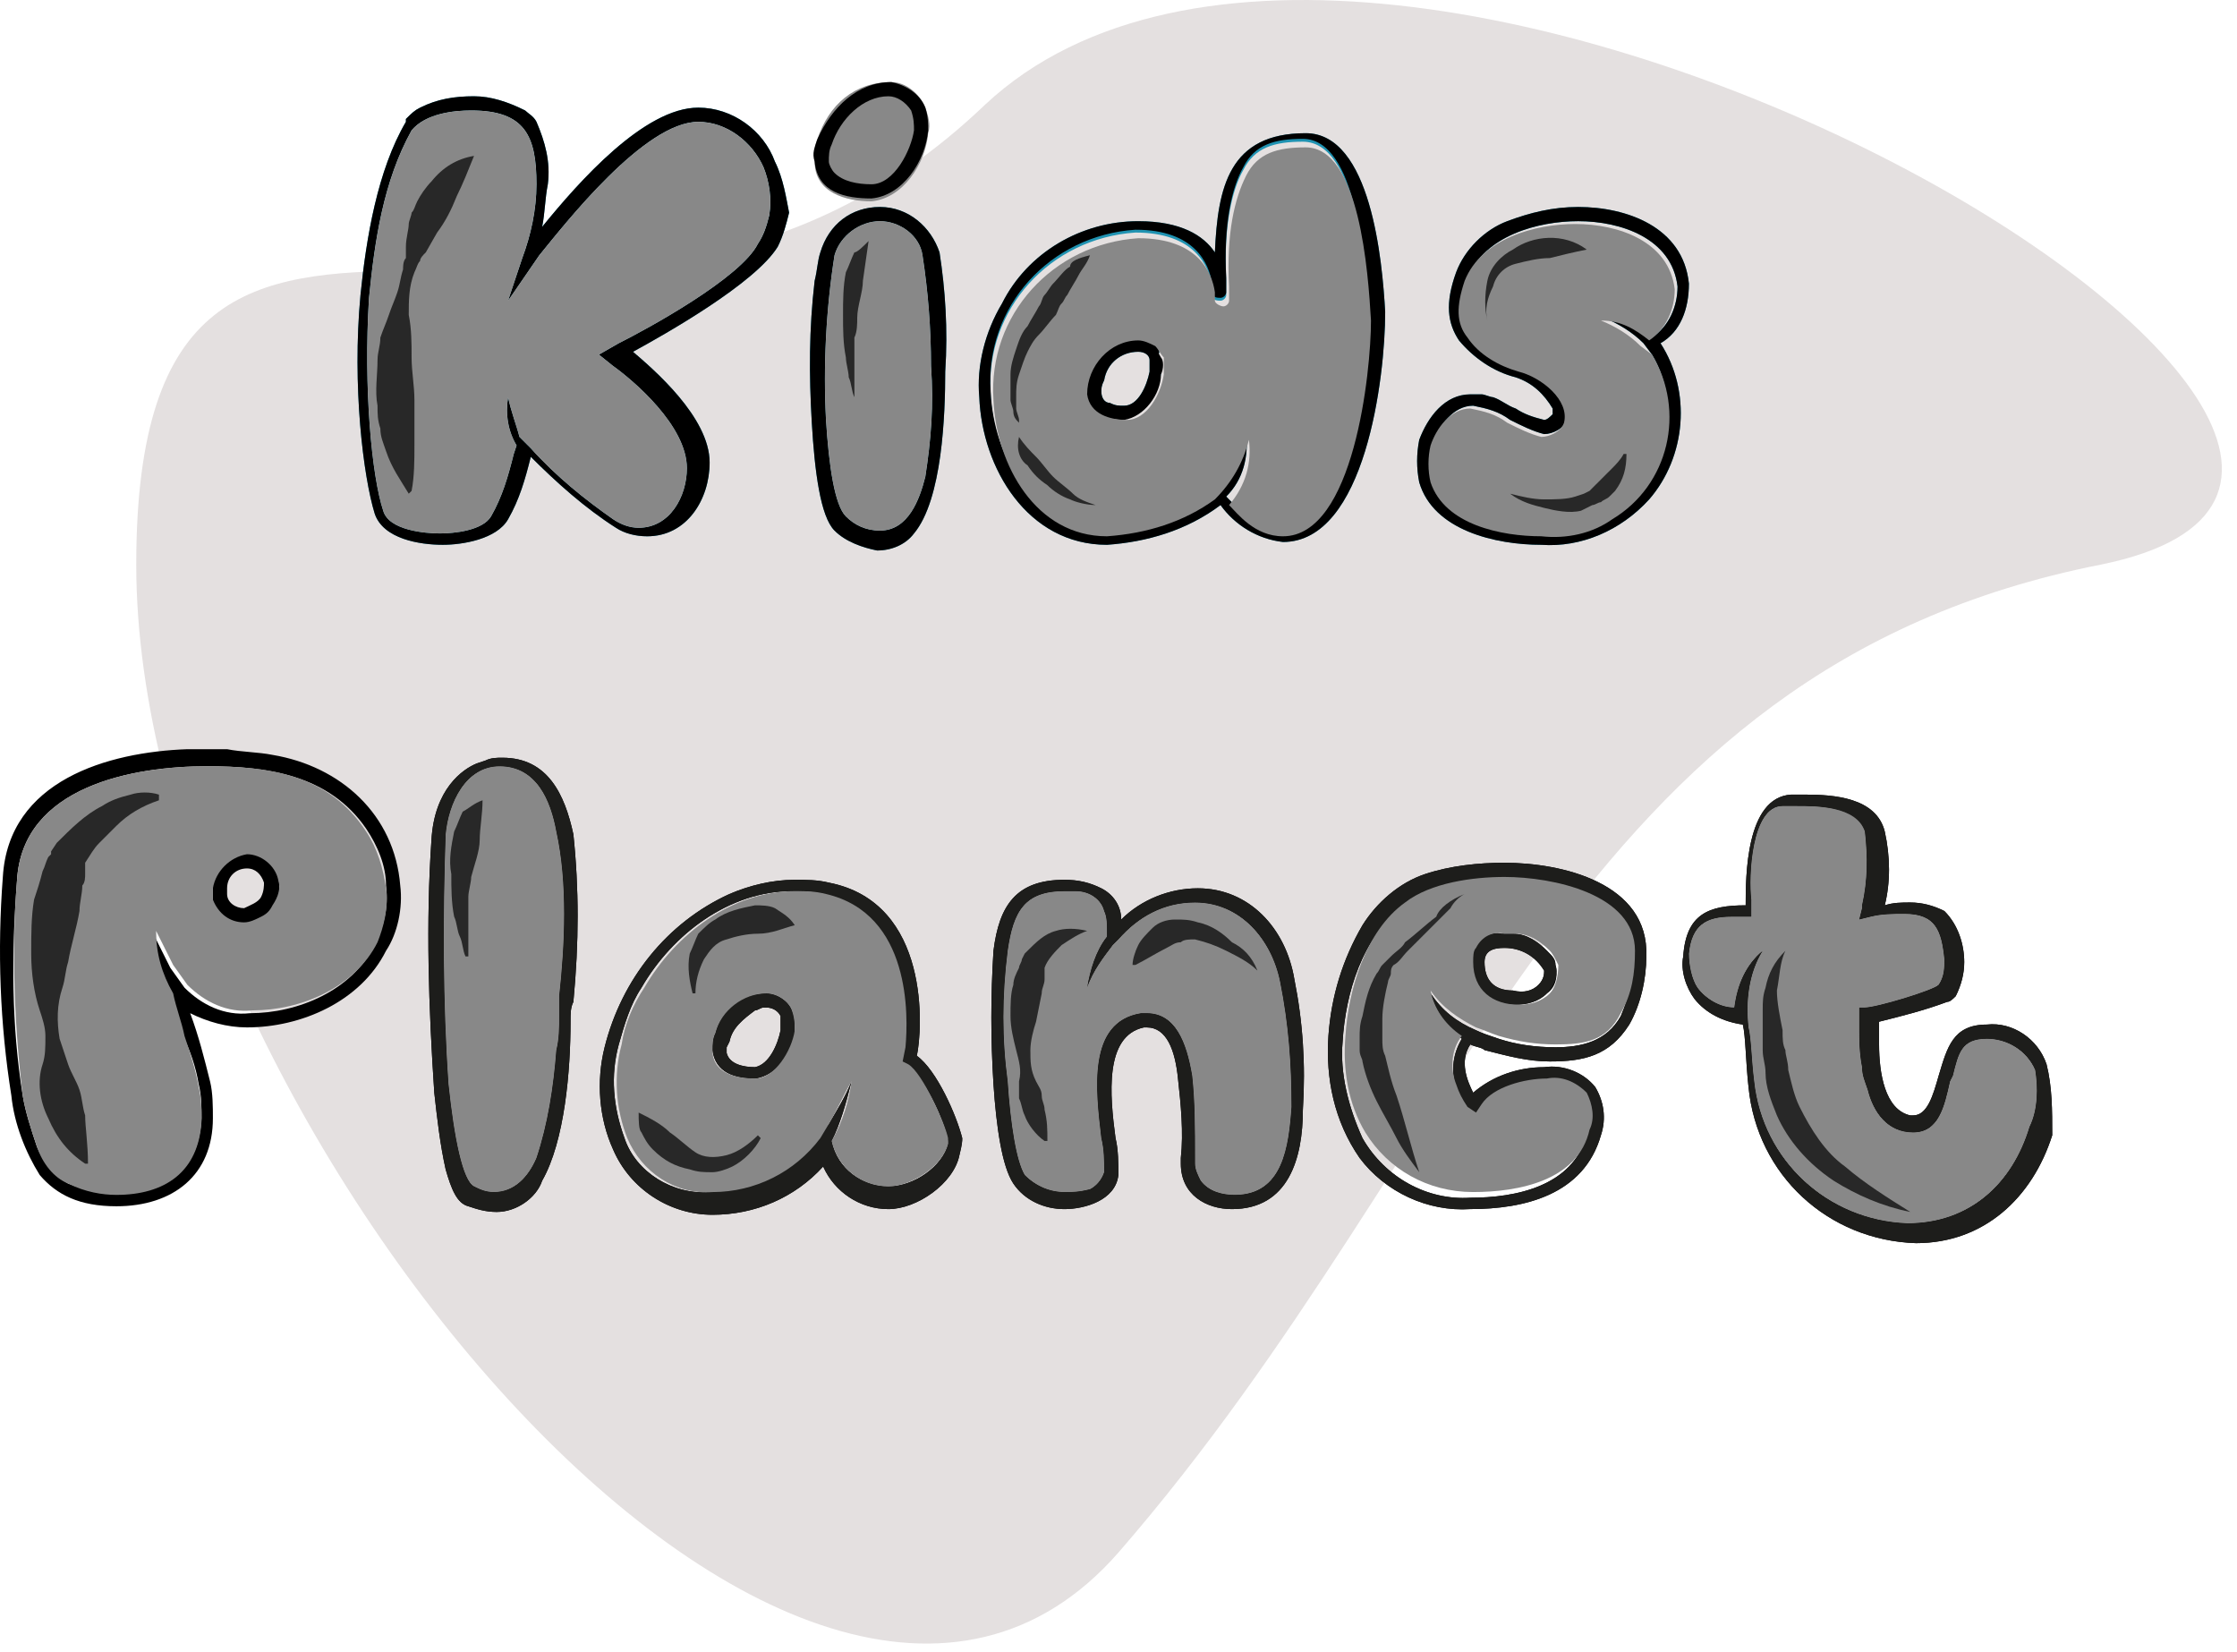 <svg width="107" height="79" viewBox="0 0 107 79" fill="none" xmlns="http://www.w3.org/2000/svg">
<g id="Group">
<path id="Vector" d="M100.47 27.006C75.081 32.03 70.601 54.568 53.494 74.255C38.287 91.633 6.517 53.074 6.517 27.006C6.517 0.938 28.376 22.933 47.112 5.012C66.12 -12.774 124.773 22.119 100.47 27.006Z" fill="#E4E0E0"/>
<path id="Vector_2" d="M38.966 7.727C38.966 7.32 38.966 6.912 39.102 6.641C39.645 5.011 40.867 3.925 42.632 3.925C43.311 3.925 43.99 4.468 44.261 5.147C44.397 5.555 44.533 5.962 44.397 6.369C44.261 7.863 43.175 9.492 41.682 9.628C40.46 9.628 38.966 9.22 38.966 7.727Z" fill="#888888"/>
<path id="Vector_3" d="M37.065 7.727C36.522 6.234 35.029 5.148 33.4 5.148C30.82 5.148 27.697 8.678 25.932 10.85C26.068 10.171 26.068 9.492 26.204 8.813C26.34 7.727 26.068 6.777 25.661 5.826C25.525 5.555 25.253 5.419 25.118 5.283C24.303 4.876 23.488 4.604 22.674 4.604C21.723 4.604 20.909 4.74 20.094 5.148C19.823 5.283 19.687 5.419 19.415 5.691V5.826C18.058 8.135 17.514 11.393 17.243 14.108C16.835 18.453 17.379 22.798 17.922 24.563C18.329 25.785 20.094 26.056 21.18 26.056C22.131 26.056 23.76 25.785 24.303 24.834C24.846 23.884 25.118 22.933 25.389 21.847C26.611 23.069 27.969 24.291 29.462 25.242C29.869 25.513 30.413 25.649 30.956 25.649C32.856 25.649 33.943 23.884 33.943 22.119C33.943 19.947 31.227 17.639 30.277 16.824C31.77 16.009 36.115 13.565 37.201 11.8C37.473 11.257 37.608 10.714 37.744 10.171C37.608 9.492 37.473 8.542 37.065 7.727ZM36.794 10.307C36.658 10.85 36.522 11.257 36.251 11.665C35.436 13.294 30.956 15.738 29.598 16.416L28.648 16.96L29.326 17.503C30.277 18.182 32.856 20.354 32.856 22.39C32.856 23.748 32.042 25.242 30.548 25.242C30.141 25.242 29.734 25.106 29.326 24.834C27.969 23.884 26.611 22.798 25.389 21.44L24.846 20.897C24.71 20.354 24.439 19.675 24.303 18.996C24.167 19.811 24.303 20.625 24.71 21.304L24.575 21.712C24.303 22.798 24.031 23.748 23.488 24.699C23.081 25.377 21.723 25.513 21.044 25.513C20.366 25.513 18.601 25.377 18.329 24.427C17.786 22.798 17.379 18.589 17.65 14.244C17.922 11.529 18.329 8.678 19.687 6.234C20.366 5.419 21.723 5.283 22.538 5.283C25.118 5.283 25.661 6.505 25.661 8.813C25.661 10.035 25.389 11.257 24.982 12.343L24.303 14.38L25.796 12.208C27.018 10.714 30.82 5.826 33.4 5.826C34.757 5.826 35.979 6.777 36.522 7.999C36.794 8.678 36.93 9.492 36.794 10.307Z" fill="#2093B2"/>
<path id="Vector_4" d="M44.94 12.072C44.533 10.85 43.447 9.899 42.089 9.899C40.731 9.899 39.645 10.714 39.238 12.072C39.102 12.479 39.102 12.886 38.966 13.43C38.695 15.738 38.695 17.91 38.83 20.218C38.966 22.526 39.238 24.698 39.917 25.377C40.46 25.92 41.274 26.192 41.953 26.328C42.632 26.328 43.311 26.056 43.718 25.513C45.076 23.884 45.212 19.811 45.212 17.774C45.347 15.738 45.212 13.837 44.94 12.072ZM44.261 22.798C43.99 23.884 43.447 25.377 42.089 25.377C41.41 25.377 40.867 25.106 40.46 24.698C39.917 24.155 39.645 22.255 39.509 20.082C39.373 17.503 39.509 14.787 39.917 12.207C40.188 11.257 41.139 10.578 42.089 10.578C43.039 10.578 43.99 11.257 44.125 12.207C44.397 13.973 44.533 15.738 44.533 17.503C44.669 19.403 44.533 21.033 44.261 22.798Z" fill="#2093B2"/>
<path id="Vector_5" d="M80.784 13.565C80.512 10.85 77.797 9.899 75.489 9.899C74.267 9.899 73.18 10.171 72.094 10.578C71.008 10.986 70.058 11.936 69.65 13.022C69.107 14.516 69.243 15.466 69.786 16.281C70.465 17.095 71.415 17.774 72.502 18.046C73.316 18.317 73.859 18.86 74.267 19.539C74.267 19.675 74.267 19.811 74.267 19.811C74.131 19.946 73.995 20.082 73.859 20.082C73.316 19.946 72.909 19.811 72.502 19.539C72.094 19.403 71.823 19.132 71.415 18.996C71.28 18.996 71.008 18.86 70.872 18.86C70.737 18.86 70.465 18.86 70.329 18.86C69.107 18.86 68.293 19.946 67.885 21.033C67.75 21.712 67.75 22.39 67.885 23.069C68.564 25.377 71.551 26.056 73.724 26.056C75.624 26.192 77.525 25.377 78.883 23.884C80.648 21.847 80.919 18.724 79.426 16.416C80.376 15.873 80.784 14.787 80.784 13.565ZM78.475 23.612C77.254 24.97 75.624 25.649 73.859 25.513C71.959 25.513 69.243 24.97 68.564 22.933C68.428 22.39 68.428 21.712 68.564 21.168C68.836 20.354 69.515 19.403 70.465 19.403C71.144 19.539 71.687 19.675 72.23 20.082C72.773 20.354 73.316 20.625 73.859 20.761C74.267 20.761 74.81 20.489 74.945 20.082C75.217 18.996 73.859 17.91 72.773 17.638C71.823 17.367 70.872 16.824 70.329 16.009C69.786 15.33 69.786 14.516 70.194 13.294C71.008 11.257 73.588 10.578 75.489 10.578C77.525 10.578 79.969 11.393 80.24 13.701C80.24 14.651 79.833 15.602 79.019 16.145C78.34 15.602 77.661 15.194 76.71 15.194C77.389 15.466 78.068 15.873 78.611 16.416L79.019 16.959C80.24 18.996 79.969 21.712 78.475 23.612Z" fill="#2093B2"/>
<path id="Vector_6" d="M62.455 6.37C58.789 6.37 58.246 8.949 58.11 12.072C57.567 11.257 56.481 10.579 54.444 10.579C51.729 10.579 49.149 12.072 47.927 14.516C47.112 15.874 46.705 17.503 46.841 18.996C46.977 22.391 49.149 26.056 52.95 26.056C54.851 25.921 56.752 25.378 58.381 24.156C59.06 25.106 60.146 25.785 61.368 25.921C65.306 25.921 66.256 18.046 66.256 14.923C66.12 12.479 65.577 6.37 62.455 6.37ZM61.233 25.242C60.011 25.242 59.06 24.156 58.653 23.748C59.468 22.934 59.739 21.848 59.603 20.625C59.332 21.712 58.789 22.798 57.974 23.477C56.481 24.563 54.716 25.242 52.815 25.242C49.42 25.242 47.52 21.848 47.384 18.86C47.112 14.787 50.235 11.393 54.308 11.122C57.159 11.122 57.838 12.751 57.974 13.701V14.109C57.974 14.38 58.246 14.38 58.381 14.38C58.517 14.38 58.653 14.244 58.653 14.109V13.837V13.43C58.517 10.85 58.924 9.085 59.468 8.135C60.011 7.048 60.961 6.777 62.319 6.777C64.898 6.777 65.306 12.751 65.306 14.652C65.441 17.367 64.763 25.242 61.233 25.242ZM55.123 16.417C54.851 16.281 54.58 16.145 54.308 16.145C52.95 16.281 51.864 17.367 51.864 18.725C52 19.675 52.95 19.947 53.765 19.947C54.716 19.811 55.53 18.725 55.53 17.774C55.53 17.503 55.53 17.231 55.394 16.96C55.53 16.824 55.394 16.552 55.123 16.417ZM54.987 17.774C54.851 18.453 54.444 19.404 53.765 19.404C53.494 19.404 53.358 19.404 53.086 19.268C52.815 19.268 52.679 18.996 52.679 18.725C52.679 18.589 52.679 18.453 52.815 18.182C52.95 17.367 53.629 16.824 54.444 16.824C54.716 16.824 54.987 16.96 54.987 17.231C54.987 17.503 54.987 17.639 54.987 17.774Z" fill="#2093B2"/>
<path id="Vector_7" d="M37.065 7.727C36.522 6.234 35.029 5.148 33.4 5.148C30.82 5.148 27.697 8.678 25.932 10.85C26.068 10.171 26.068 9.492 26.204 8.813C26.34 7.727 26.068 6.777 25.661 5.826C25.525 5.555 25.253 5.419 25.118 5.283C24.303 4.876 23.488 4.604 22.674 4.604C21.723 4.604 20.909 4.74 20.094 5.148C19.823 5.283 19.687 5.419 19.415 5.691V5.826C18.058 8.135 17.514 11.393 17.243 14.108C16.835 18.453 17.379 22.798 17.922 24.563C18.329 25.785 20.094 26.056 21.18 26.056C22.131 26.056 23.76 25.785 24.303 24.834C24.846 23.884 25.118 22.933 25.389 21.847C26.611 23.069 27.969 24.291 29.462 25.242C29.869 25.513 30.413 25.649 30.956 25.649C32.856 25.649 33.943 23.884 33.943 22.119C33.943 19.947 31.227 17.639 30.277 16.824C31.77 16.009 36.115 13.565 37.201 11.8C37.473 11.257 37.608 10.714 37.744 10.171C37.608 9.492 37.473 8.542 37.065 7.727ZM36.794 10.307C36.658 10.85 36.522 11.257 36.251 11.665C35.436 13.294 30.956 15.738 29.598 16.416L28.648 16.96L29.326 17.503C30.277 18.182 32.856 20.354 32.856 22.39C32.856 23.748 32.042 25.242 30.548 25.242C30.141 25.242 29.734 25.106 29.326 24.834C27.969 23.884 26.611 22.798 25.389 21.44L24.846 20.897C24.71 20.354 24.439 19.675 24.303 18.996C24.167 19.811 24.303 20.625 24.71 21.304L24.575 21.712C24.303 22.798 24.031 23.748 23.488 24.699C23.081 25.377 21.723 25.513 21.044 25.513C20.366 25.513 18.601 25.377 18.329 24.427C17.786 22.798 17.379 18.589 17.65 14.244C17.922 11.529 18.329 8.678 19.687 6.234C20.366 5.419 21.723 5.283 22.538 5.283C25.118 5.283 25.661 6.505 25.661 8.813C25.661 10.035 25.389 11.257 24.982 12.343L24.303 14.38L25.796 12.208C27.018 10.714 30.82 5.826 33.4 5.826C34.757 5.826 35.979 6.777 36.522 7.999C36.794 8.678 36.93 9.492 36.794 10.307Z" fill="black"/>
<path id="Vector_8" d="M36.794 10.306C36.658 10.849 36.522 11.257 36.251 11.664C35.436 13.293 30.956 15.737 29.598 16.416L28.648 16.959L29.326 17.502C30.277 18.181 32.856 20.353 32.856 22.39C32.856 23.747 32.042 25.241 30.548 25.241C30.141 25.241 29.734 25.105 29.326 24.834C27.969 23.883 26.611 22.797 25.389 21.439L24.846 20.896C24.71 20.353 24.439 19.674 24.303 18.996C24.167 19.81 24.303 20.625 24.71 21.304L24.575 21.711C24.303 22.797 24.031 23.747 23.488 24.698C23.081 25.377 21.723 25.512 21.044 25.512C20.366 25.512 18.601 25.377 18.329 24.426C17.786 22.797 17.379 18.588 17.65 14.244C17.922 11.528 18.329 8.677 19.687 6.233C20.366 5.418 21.723 5.283 22.538 5.283C25.117 5.283 25.661 6.505 25.661 8.813C25.661 10.035 25.389 11.257 24.982 12.343L24.303 14.379L25.796 12.207C27.018 10.713 30.82 5.826 33.4 5.826C34.757 5.826 35.979 6.776 36.522 7.998C36.794 8.677 36.93 9.492 36.794 10.306Z" fill="#888888"/>
<path id="Vector_9" d="M44.94 12.072C44.533 10.85 43.447 9.899 42.089 9.899C40.731 9.899 39.645 10.714 39.238 12.072C39.102 12.479 39.102 12.886 38.966 13.429C38.695 15.737 38.695 17.91 38.83 20.218C38.966 22.526 39.238 24.698 39.917 25.377C40.46 25.92 41.274 26.192 41.953 26.328C42.632 26.328 43.311 26.056 43.718 25.513C45.076 23.884 45.212 19.811 45.212 17.774C45.347 15.737 45.212 13.837 44.94 12.072ZM44.261 22.797C43.99 23.884 43.447 25.377 42.089 25.377C41.41 25.377 40.867 25.105 40.46 24.698C39.917 24.155 39.645 22.254 39.509 20.082C39.373 17.502 39.509 14.787 39.917 12.207C40.188 11.257 41.139 10.578 42.089 10.578C43.039 10.578 43.99 11.257 44.125 12.207C44.397 13.972 44.533 15.737 44.533 17.502C44.669 19.403 44.533 21.032 44.261 22.797ZM44.261 5.147C43.99 4.468 43.311 4.061 42.632 3.925C41.003 3.925 39.781 5.147 39.102 6.641C38.966 7.048 38.83 7.32 38.966 7.727C39.102 9.22 40.46 9.492 41.682 9.492C43.175 9.356 44.261 7.727 44.397 6.233C44.397 5.962 44.397 5.555 44.261 5.147ZM43.718 6.233C43.582 7.184 42.768 8.813 41.682 8.813C41.003 8.813 40.324 8.677 39.917 8.27C39.781 8.134 39.645 7.863 39.645 7.727C39.645 7.455 39.645 7.184 39.781 6.912C40.188 5.69 41.274 4.604 42.496 4.604C42.904 4.604 43.311 4.876 43.582 5.283C43.718 5.69 43.718 5.962 43.718 6.233Z" fill="black"/>
<path id="Vector_10" d="M44.261 22.797C43.99 23.883 43.447 25.377 42.089 25.377C41.41 25.377 40.867 25.105 40.46 24.698C39.917 24.155 39.645 22.254 39.509 20.082C39.373 17.502 39.509 14.787 39.917 12.207C40.188 11.257 41.139 10.578 42.089 10.578C43.039 10.578 43.99 11.257 44.126 12.207C44.397 13.972 44.533 15.737 44.533 17.502C44.669 19.403 44.533 21.032 44.261 22.797Z" fill="#888888"/>
<path id="Vector_11" d="M55.53 17.096C55.394 16.824 55.259 16.688 55.123 16.552C54.851 16.417 54.58 16.281 54.308 16.281C52.95 16.417 51.864 17.503 51.864 18.86C52 19.811 52.95 20.082 53.765 20.082C54.716 19.947 55.53 18.86 55.53 17.91C55.666 17.639 55.666 17.231 55.53 17.096ZM54.987 17.774C54.851 18.453 54.444 19.404 53.765 19.404C53.494 19.404 53.358 19.404 53.086 19.268C52.815 19.268 52.679 18.996 52.679 18.725C52.679 18.589 52.679 18.453 52.815 18.182C52.95 17.367 53.629 16.824 54.444 16.824C54.716 16.824 54.987 16.96 54.987 17.231C54.987 17.503 54.987 17.639 54.987 17.774ZM55.53 17.096C55.394 16.824 55.259 16.688 55.123 16.552C54.851 16.417 54.58 16.281 54.308 16.281C52.95 16.417 51.864 17.503 51.864 18.86C52 19.811 52.95 20.082 53.765 20.082C54.716 19.947 55.53 18.86 55.53 17.91C55.666 17.639 55.666 17.231 55.53 17.096ZM54.987 17.774C54.851 18.453 54.444 19.404 53.765 19.404C53.494 19.404 53.358 19.404 53.086 19.268C52.815 19.268 52.679 18.996 52.679 18.725C52.679 18.589 52.679 18.453 52.815 18.182C52.95 17.367 53.629 16.824 54.444 16.824C54.716 16.824 54.987 16.96 54.987 17.231C54.987 17.503 54.987 17.639 54.987 17.774ZM55.53 17.096C55.394 16.824 55.259 16.688 55.123 16.552C54.851 16.417 54.58 16.281 54.308 16.281C52.95 16.417 51.864 17.503 51.864 18.86C52 19.811 52.95 20.082 53.765 20.082C54.716 19.947 55.53 18.86 55.53 17.91C55.666 17.639 55.666 17.231 55.53 17.096ZM54.987 17.774C54.851 18.453 54.444 19.404 53.765 19.404C53.494 19.404 53.358 19.404 53.086 19.268C52.815 19.268 52.679 18.996 52.679 18.725C52.679 18.589 52.679 18.453 52.815 18.182C52.95 17.367 53.629 16.824 54.444 16.824C54.716 16.824 54.987 16.96 54.987 17.231C54.987 17.503 54.987 17.639 54.987 17.774ZM55.53 17.096C55.394 16.824 55.259 16.688 55.123 16.552C54.851 16.417 54.58 16.281 54.308 16.281C52.95 16.417 51.864 17.503 51.864 18.86C52 19.811 52.95 20.082 53.765 20.082C54.716 19.947 55.53 18.86 55.53 17.91C55.666 17.639 55.666 17.231 55.53 17.096ZM54.987 17.774C54.851 18.453 54.444 19.404 53.765 19.404C53.494 19.404 53.358 19.404 53.086 19.268C52.815 19.268 52.679 18.996 52.679 18.725C52.679 18.589 52.679 18.453 52.815 18.182C52.95 17.367 53.629 16.824 54.444 16.824C54.716 16.824 54.987 16.96 54.987 17.231C54.987 17.503 54.987 17.639 54.987 17.774ZM55.53 17.096C55.394 16.824 55.259 16.688 55.123 16.552C54.851 16.417 54.58 16.281 54.308 16.281C52.95 16.417 51.864 17.503 51.864 18.86C52 19.811 52.95 20.082 53.765 20.082C54.716 19.947 55.53 18.86 55.53 17.91C55.666 17.639 55.666 17.231 55.53 17.096ZM54.987 17.774C54.851 18.453 54.444 19.404 53.765 19.404C53.494 19.404 53.358 19.404 53.086 19.268C52.815 19.268 52.679 18.996 52.679 18.725C52.679 18.589 52.679 18.453 52.815 18.182C52.95 17.367 53.629 16.824 54.444 16.824C54.716 16.824 54.987 16.96 54.987 17.231C54.987 17.503 54.987 17.639 54.987 17.774ZM55.53 17.096C55.394 16.824 55.259 16.688 55.123 16.552C54.851 16.417 54.58 16.281 54.308 16.281C52.95 16.417 51.864 17.503 51.864 18.86C52 19.811 52.95 20.082 53.765 20.082C54.716 19.947 55.53 18.86 55.53 17.91C55.666 17.639 55.666 17.231 55.53 17.096ZM54.987 17.774C54.851 18.453 54.444 19.404 53.765 19.404C53.494 19.404 53.358 19.404 53.086 19.268C52.815 19.268 52.679 18.996 52.679 18.725C52.679 18.589 52.679 18.453 52.815 18.182C52.95 17.367 53.629 16.824 54.444 16.824C54.716 16.824 54.987 16.96 54.987 17.231C54.987 17.503 54.987 17.639 54.987 17.774ZM55.53 17.096C55.394 16.824 55.259 16.688 55.123 16.552C54.851 16.417 54.58 16.281 54.308 16.281C52.95 16.417 51.864 17.503 51.864 18.86C52 19.811 52.95 20.082 53.765 20.082C54.716 19.947 55.53 18.86 55.53 17.91C55.666 17.639 55.666 17.231 55.53 17.096ZM54.987 17.774C54.851 18.453 54.444 19.404 53.765 19.404C53.494 19.404 53.358 19.404 53.086 19.268C52.815 19.268 52.679 18.996 52.679 18.725C52.679 18.589 52.679 18.453 52.815 18.182C52.95 17.367 53.629 16.824 54.444 16.824C54.716 16.824 54.987 16.96 54.987 17.231C54.987 17.503 54.987 17.639 54.987 17.774ZM55.53 17.096C55.394 16.824 55.259 16.688 55.123 16.552C54.851 16.417 54.58 16.281 54.308 16.281C52.95 16.417 51.864 17.503 51.864 18.86C52 19.811 52.95 20.082 53.765 20.082C54.716 19.947 55.53 18.86 55.53 17.91C55.666 17.639 55.666 17.231 55.53 17.096ZM54.987 17.774C54.851 18.453 54.444 19.404 53.765 19.404C53.494 19.404 53.358 19.404 53.086 19.268C52.815 19.268 52.679 18.996 52.679 18.725C52.679 18.589 52.679 18.453 52.815 18.182C52.95 17.367 53.629 16.824 54.444 16.824C54.716 16.824 54.987 16.96 54.987 17.231C54.987 17.503 54.987 17.639 54.987 17.774ZM62.455 6.37C58.789 6.37 58.246 8.949 58.11 12.072C57.567 11.257 56.481 10.579 54.444 10.579C51.729 10.579 49.149 12.072 47.927 14.516C47.112 15.874 46.705 17.503 46.841 18.996C46.977 22.391 49.149 26.056 52.95 26.056C54.851 25.921 56.752 25.378 58.381 24.156C59.06 25.106 60.146 25.785 61.368 25.921C65.306 25.921 66.256 18.046 66.256 14.923C66.12 12.479 65.577 6.37 62.455 6.37ZM61.233 25.242C60.011 25.242 59.06 24.156 58.653 23.748C59.468 22.934 59.739 21.848 59.603 20.625C59.332 21.712 58.789 22.798 57.974 23.477C56.481 24.563 54.716 25.242 52.815 25.242C49.42 25.242 47.52 21.848 47.384 18.725C47.112 14.652 50.235 11.257 54.308 10.986C57.159 10.986 57.838 12.615 57.974 13.566V13.973C57.974 14.244 58.246 14.244 58.381 14.244C58.517 14.244 58.653 14.109 58.653 13.973V13.701V13.294C58.517 10.714 58.924 8.949 59.468 7.999C60.011 6.913 60.961 6.641 62.319 6.641C64.898 6.641 65.306 12.615 65.306 14.516C65.441 17.367 64.763 25.242 61.233 25.242ZM55.123 16.417C54.851 16.281 54.58 16.145 54.308 16.145C52.95 16.281 51.864 17.367 51.864 18.725C52 19.675 52.95 19.947 53.765 19.947C54.716 19.811 55.53 18.725 55.53 17.774C55.53 17.503 55.53 17.231 55.394 16.96C55.53 16.824 55.394 16.552 55.123 16.417ZM54.987 17.774C54.851 18.453 54.444 19.404 53.765 19.404C53.494 19.404 53.358 19.404 53.086 19.268C52.815 19.268 52.679 18.996 52.679 18.725C52.679 18.589 52.679 18.453 52.815 18.182C52.95 17.367 53.629 16.824 54.444 16.824C54.716 16.824 54.987 16.96 54.987 17.231C54.987 17.503 54.987 17.639 54.987 17.774ZM55.53 17.096C55.394 16.824 55.259 16.688 55.123 16.552C54.851 16.417 54.58 16.281 54.308 16.281C52.95 16.417 51.864 17.503 51.864 18.86C52 19.811 52.95 20.082 53.765 20.082C54.716 19.947 55.53 18.86 55.53 17.91C55.666 17.639 55.666 17.231 55.53 17.096ZM54.987 17.774C54.851 18.453 54.444 19.404 53.765 19.404C53.494 19.404 53.358 19.404 53.086 19.268C52.815 19.268 52.679 18.996 52.679 18.725C52.679 18.589 52.679 18.453 52.815 18.182C52.95 17.367 53.629 16.824 54.444 16.824C54.716 16.824 54.987 16.96 54.987 17.231C54.987 17.503 54.987 17.639 54.987 17.774ZM55.53 17.096C55.394 16.824 55.259 16.688 55.123 16.552C54.851 16.417 54.58 16.281 54.308 16.281C52.95 16.417 51.864 17.503 51.864 18.86C52 19.811 52.95 20.082 53.765 20.082C54.716 19.947 55.53 18.86 55.53 17.91C55.666 17.639 55.666 17.231 55.53 17.096ZM54.987 17.774C54.851 18.453 54.444 19.404 53.765 19.404C53.494 19.404 53.358 19.404 53.086 19.268C52.815 19.268 52.679 18.996 52.679 18.725C52.679 18.589 52.679 18.453 52.815 18.182C52.95 17.367 53.629 16.824 54.444 16.824C54.716 16.824 54.987 16.96 54.987 17.231C54.987 17.503 54.987 17.639 54.987 17.774ZM55.53 17.096C55.394 16.824 55.259 16.688 55.123 16.552C54.851 16.417 54.58 16.281 54.308 16.281C52.95 16.417 51.864 17.503 51.864 18.86C52 19.811 52.95 20.082 53.765 20.082C54.716 19.947 55.53 18.86 55.53 17.91C55.666 17.639 55.666 17.231 55.53 17.096ZM54.987 17.774C54.851 18.453 54.444 19.404 53.765 19.404C53.494 19.404 53.358 19.404 53.086 19.268C52.815 19.268 52.679 18.996 52.679 18.725C52.679 18.589 52.679 18.453 52.815 18.182C52.95 17.367 53.629 16.824 54.444 16.824C54.716 16.824 54.987 16.96 54.987 17.231C54.987 17.503 54.987 17.639 54.987 17.774ZM55.53 17.096C55.394 16.824 55.259 16.688 55.123 16.552C54.851 16.417 54.58 16.281 54.308 16.281C52.95 16.417 51.864 17.503 51.864 18.86C52 19.811 52.95 20.082 53.765 20.082C54.716 19.947 55.53 18.86 55.53 17.91C55.666 17.639 55.666 17.231 55.53 17.096ZM54.987 17.774C54.851 18.453 54.444 19.404 53.765 19.404C53.494 19.404 53.358 19.404 53.086 19.268C52.815 19.268 52.679 18.996 52.679 18.725C52.679 18.589 52.679 18.453 52.815 18.182C52.95 17.367 53.629 16.824 54.444 16.824C54.716 16.824 54.987 16.96 54.987 17.231C54.987 17.503 54.987 17.639 54.987 17.774ZM55.53 17.096C55.394 16.824 55.259 16.688 55.123 16.552C54.851 16.417 54.58 16.281 54.308 16.281C52.95 16.417 51.864 17.503 51.864 18.86C52 19.811 52.95 20.082 53.765 20.082C54.716 19.947 55.53 18.86 55.53 17.91C55.666 17.639 55.666 17.231 55.53 17.096ZM54.987 17.774C54.851 18.453 54.444 19.404 53.765 19.404C53.494 19.404 53.358 19.404 53.086 19.268C52.815 19.268 52.679 18.996 52.679 18.725C52.679 18.589 52.679 18.453 52.815 18.182C52.95 17.367 53.629 16.824 54.444 16.824C54.716 16.824 54.987 16.96 54.987 17.231C54.987 17.503 54.987 17.639 54.987 17.774ZM55.53 17.096C55.394 16.824 55.259 16.688 55.123 16.552C54.851 16.417 54.58 16.281 54.308 16.281C52.95 16.417 51.864 17.503 51.864 18.86C52 19.811 52.95 20.082 53.765 20.082C54.716 19.947 55.53 18.86 55.53 17.91C55.666 17.639 55.666 17.231 55.53 17.096ZM54.987 17.774C54.851 18.453 54.444 19.404 53.765 19.404C53.494 19.404 53.358 19.404 53.086 19.268C52.815 19.268 52.679 18.996 52.679 18.725C52.679 18.589 52.679 18.453 52.815 18.182C52.95 17.367 53.629 16.824 54.444 16.824C54.716 16.824 54.987 16.96 54.987 17.231C54.987 17.503 54.987 17.639 54.987 17.774ZM55.53 17.096C55.394 16.824 55.259 16.688 55.123 16.552C54.851 16.417 54.58 16.281 54.308 16.281C52.95 16.417 51.864 17.503 51.864 18.86C52 19.811 52.95 20.082 53.765 20.082C54.716 19.947 55.53 18.86 55.53 17.91C55.666 17.639 55.666 17.231 55.53 17.096ZM54.987 17.774C54.851 18.453 54.444 19.404 53.765 19.404C53.494 19.404 53.358 19.404 53.086 19.268C52.815 19.268 52.679 18.996 52.679 18.725C52.679 18.589 52.679 18.453 52.815 18.182C52.95 17.367 53.629 16.824 54.444 16.824C54.716 16.824 54.987 16.96 54.987 17.231C54.987 17.503 54.987 17.639 54.987 17.774ZM55.53 17.096C55.394 16.824 55.259 16.688 55.123 16.552C54.851 16.417 54.58 16.281 54.308 16.281C52.95 16.417 51.864 17.503 51.864 18.86C52 19.811 52.95 20.082 53.765 20.082C54.716 19.947 55.53 18.86 55.53 17.91C55.666 17.639 55.666 17.231 55.53 17.096ZM54.987 17.774C54.851 18.453 54.444 19.404 53.765 19.404C53.494 19.404 53.358 19.404 53.086 19.268C52.815 19.268 52.679 18.996 52.679 18.725C52.679 18.589 52.679 18.453 52.815 18.182C52.95 17.367 53.629 16.824 54.444 16.824C54.716 16.824 54.987 16.96 54.987 17.231C54.987 17.503 54.987 17.639 54.987 17.774Z" fill="black"/>
<path id="Vector_12" d="M62.455 7.048C61.097 7.048 60.146 7.32 59.603 8.406C59.06 9.492 58.653 11.121 58.789 13.701V14.108V14.38C58.789 14.516 58.653 14.652 58.517 14.652C58.381 14.652 58.11 14.516 58.11 14.38V13.973C57.974 13.022 57.295 11.393 54.444 11.393C50.371 11.665 47.248 15.059 47.52 19.132C47.656 22.255 49.556 25.649 52.95 25.649C54.851 25.513 56.616 24.97 58.11 23.884C58.924 23.069 59.468 22.119 59.739 21.033C59.875 22.119 59.603 23.205 58.789 24.155C59.196 24.563 60.011 25.649 61.368 25.649C64.763 25.649 65.577 17.774 65.577 15.33C65.441 13.022 65.034 7.048 62.455 7.048ZM55.666 17.91C55.53 18.86 54.851 20.082 53.901 20.082C53.086 20.082 52.136 19.811 52 18.86C52 17.503 53.086 16.281 54.444 16.281C54.715 16.281 54.987 16.416 55.259 16.552C55.394 16.688 55.53 16.96 55.666 17.095C55.666 17.367 55.666 17.639 55.666 17.91Z" fill="#888888"/>
<path id="Vector_13" d="M80.784 13.565C80.512 10.85 77.797 9.899 75.489 9.899C74.267 9.899 73.18 10.171 72.094 10.578C71.008 10.986 70.058 11.936 69.65 13.022C69.107 14.516 69.243 15.466 69.786 16.281C70.465 17.095 71.415 17.774 72.502 18.046C73.316 18.317 73.859 18.86 74.267 19.539C74.267 19.675 74.267 19.811 74.267 19.811C74.131 19.946 73.995 20.082 73.859 20.082C73.316 19.946 72.909 19.811 72.502 19.539C72.094 19.403 71.823 19.132 71.415 18.996C71.28 18.996 71.008 18.86 70.872 18.86C70.737 18.86 70.465 18.86 70.329 18.86C69.107 18.86 68.293 19.946 67.885 21.033C67.75 21.712 67.75 22.39 67.885 23.069C68.564 25.377 71.551 26.056 73.724 26.056C75.624 26.192 77.525 25.377 78.883 23.884C80.648 21.847 80.919 18.724 79.426 16.416C80.376 15.873 80.784 14.787 80.784 13.565ZM78.475 23.612C77.254 24.97 75.624 25.649 73.859 25.513C71.959 25.513 69.243 24.97 68.564 22.933C68.428 22.39 68.428 21.712 68.564 21.168C68.836 20.354 69.515 19.403 70.465 19.403C71.144 19.539 71.687 19.675 72.23 20.082C72.773 20.354 73.316 20.625 73.859 20.761C74.267 20.761 74.81 20.489 74.945 20.082C75.217 18.996 73.859 17.91 72.773 17.638C71.823 17.367 70.872 16.824 70.329 16.009C69.786 15.33 69.786 14.516 70.194 13.294C71.008 11.257 73.588 10.578 75.489 10.578C77.525 10.578 79.969 11.393 80.24 13.701C80.24 14.651 79.833 15.602 79.019 16.145C78.34 15.602 77.661 15.194 76.71 15.194C77.389 15.466 78.068 15.873 78.611 16.416L79.019 16.959C80.24 18.996 79.969 21.712 78.475 23.612Z" fill="black"/>
<path id="Vector_14" d="M79.019 16.959C80.648 19.674 79.833 23.204 77.118 24.834C76.167 25.512 74.945 25.784 73.723 25.648C71.823 25.648 69.107 25.105 68.428 23.069C68.293 22.525 68.293 21.847 68.428 21.303C68.7 20.489 69.379 19.538 70.329 19.538C71.008 19.674 71.551 19.81 72.094 20.217C72.637 20.489 73.18 20.76 73.723 20.896C74.131 20.896 74.674 20.625 74.81 20.217C75.081 19.131 73.723 18.045 72.637 17.773C71.687 17.502 70.737 16.959 70.193 16.144C69.65 15.465 69.65 14.651 70.058 13.429C70.872 11.392 73.452 10.713 75.353 10.713C77.389 10.713 79.833 11.528 80.105 13.836C80.105 14.787 79.697 15.737 78.883 16.28C78.204 15.737 77.525 15.33 76.575 15.33C77.254 15.601 77.932 16.008 78.475 16.552L79.019 16.959Z" fill="#888888"/>
<path id="Vector_15" d="M13.306 41.941C13.17 41.262 12.627 40.719 11.812 40.719C10.997 40.719 10.183 41.398 10.183 42.349C10.183 42.484 10.183 42.756 10.183 43.027C10.319 43.706 10.997 44.114 11.676 44.114C11.948 44.114 12.219 43.978 12.491 43.842C12.762 43.706 12.898 43.571 13.034 43.299C13.306 42.892 13.441 42.484 13.306 41.941ZM12.491 42.892C12.355 43.163 11.948 43.299 11.676 43.435C11.269 43.435 10.862 43.163 10.862 42.756V42.484C10.862 41.941 11.269 41.534 11.812 41.534C12.219 41.534 12.491 41.806 12.627 42.213C12.627 42.349 12.627 42.62 12.491 42.892ZM13.306 41.941C13.17 41.262 12.627 40.719 11.812 40.719C10.997 40.719 10.183 41.398 10.183 42.349C10.183 42.484 10.183 42.756 10.183 43.027C10.319 43.706 10.997 44.114 11.676 44.114C11.948 44.114 12.219 43.978 12.491 43.842C12.762 43.706 12.898 43.571 13.034 43.299C13.306 42.892 13.441 42.484 13.306 41.941ZM12.491 42.892C12.355 43.163 11.948 43.299 11.676 43.435C11.269 43.435 10.862 43.163 10.862 42.756V42.484C10.862 41.941 11.269 41.534 11.812 41.534C12.219 41.534 12.491 41.806 12.627 42.213C12.627 42.349 12.627 42.62 12.491 42.892ZM13.306 41.941C13.17 41.262 12.627 40.719 11.812 40.719C10.997 40.719 10.183 41.398 10.183 42.349C10.183 42.484 10.183 42.756 10.183 43.027C10.319 43.706 10.997 44.114 11.676 44.114C11.948 44.114 12.219 43.978 12.491 43.842C12.762 43.706 12.898 43.571 13.034 43.299C13.306 42.892 13.441 42.484 13.306 41.941ZM12.491 42.892C12.355 43.163 11.948 43.299 11.676 43.435C11.269 43.435 10.862 43.163 10.862 42.756V42.484C10.862 41.941 11.269 41.534 11.812 41.534C12.219 41.534 12.491 41.806 12.627 42.213C12.627 42.349 12.627 42.62 12.491 42.892ZM13.306 41.941C13.17 41.262 12.627 40.719 11.812 40.719C10.997 40.719 10.183 41.398 10.183 42.349C10.183 42.484 10.183 42.756 10.183 43.027C10.319 43.706 10.997 44.114 11.676 44.114C11.948 44.114 12.219 43.978 12.491 43.842C12.762 43.706 12.898 43.571 13.034 43.299C13.306 42.892 13.441 42.484 13.306 41.941ZM12.491 42.892C12.355 43.163 11.948 43.299 11.676 43.435C11.269 43.435 10.862 43.163 10.862 42.756V42.484C10.862 41.941 11.269 41.534 11.812 41.534C12.219 41.534 12.491 41.806 12.627 42.213C12.627 42.349 12.627 42.62 12.491 42.892ZM13.306 41.941C13.17 41.262 12.627 40.719 11.812 40.719C10.997 40.719 10.183 41.398 10.183 42.349C10.183 42.484 10.183 42.756 10.183 43.027C10.319 43.706 10.997 44.114 11.676 44.114C11.948 44.114 12.219 43.978 12.491 43.842C12.762 43.706 12.898 43.571 13.034 43.299C13.306 42.892 13.441 42.484 13.306 41.941ZM12.491 42.892C12.355 43.163 11.948 43.299 11.676 43.435C11.269 43.435 10.862 43.163 10.862 42.756V42.484C10.862 41.941 11.269 41.534 11.812 41.534C12.219 41.534 12.491 41.806 12.627 42.213C12.627 42.349 12.627 42.62 12.491 42.892ZM13.306 41.941C13.17 41.262 12.627 40.719 11.812 40.719C10.997 40.719 10.183 41.398 10.183 42.349C10.183 42.484 10.183 42.756 10.183 43.027C10.319 43.706 10.997 44.114 11.676 44.114C11.948 44.114 12.219 43.978 12.491 43.842C12.762 43.706 12.898 43.571 13.034 43.299C13.306 42.892 13.441 42.484 13.306 41.941ZM12.491 42.892C12.355 43.163 11.948 43.299 11.676 43.435C11.269 43.435 10.862 43.163 10.862 42.756V42.484C10.862 41.941 11.269 41.534 11.812 41.534C12.219 41.534 12.491 41.806 12.627 42.213C12.627 42.349 12.627 42.62 12.491 42.892ZM13.306 41.941C13.17 41.262 12.627 40.719 11.812 40.719C10.997 40.719 10.183 41.398 10.183 42.349C10.183 42.484 10.183 42.756 10.183 43.027C10.319 43.706 10.997 44.114 11.676 44.114C11.948 44.114 12.219 43.978 12.491 43.842C12.762 43.706 12.898 43.571 13.034 43.299C13.306 42.892 13.441 42.484 13.306 41.941ZM12.491 42.892C12.355 43.163 11.948 43.299 11.676 43.435C11.269 43.435 10.862 43.163 10.862 42.756V42.484C10.862 41.941 11.269 41.534 11.812 41.534C12.219 41.534 12.491 41.806 12.627 42.213C12.627 42.349 12.627 42.62 12.491 42.892ZM13.306 41.941C13.17 41.262 12.627 40.719 11.812 40.719C10.997 40.719 10.183 41.398 10.183 42.349C10.183 42.484 10.183 42.756 10.183 43.027C10.319 43.706 10.997 44.114 11.676 44.114C11.948 44.114 12.219 43.978 12.491 43.842C12.762 43.706 12.898 43.571 13.034 43.299C13.306 42.892 13.441 42.484 13.306 41.941ZM12.491 42.892C12.355 43.163 11.948 43.299 11.676 43.435C11.269 43.435 10.862 43.163 10.862 42.756V42.484C10.862 41.941 11.269 41.534 11.812 41.534C12.219 41.534 12.491 41.806 12.627 42.213C12.627 42.349 12.627 42.62 12.491 42.892ZM19.144 42.349C18.872 38.954 16.293 36.646 13.034 36.103C12.355 35.967 11.54 35.967 10.862 35.831C10.59 35.831 10.319 35.831 9.911 35.831C9.64 35.831 9.368 35.831 8.961 35.831C5.159 35.967 0.407 37.325 0.136 41.941C-0.136 45.471 0 49.001 0.543 52.396C0.679 53.753 1.222 55.111 1.901 56.197C2.715 57.148 3.802 57.691 5.567 57.691C8.282 57.691 10.183 56.197 10.183 53.482C10.183 52.939 10.183 52.26 10.047 51.717C9.775 50.63 9.504 49.544 9.097 48.458C9.911 48.865 10.862 49.137 11.812 49.137C14.392 49.137 17.243 47.915 18.465 45.471C19.008 44.657 19.279 43.435 19.144 42.349ZM17.922 45.2C16.836 47.372 14.256 48.458 11.948 48.458C10.726 48.594 9.64 48.051 8.825 47.236L8.146 46.286C7.875 45.743 7.603 45.2 7.332 44.657C7.332 45.743 7.603 46.693 8.146 47.644C8.418 48.322 8.554 48.865 8.689 49.409C9.097 50.223 9.368 51.038 9.504 51.852C9.64 52.396 9.64 52.939 9.64 53.482C9.504 56.061 7.875 57.012 5.567 57.012C4.752 57.012 3.937 56.876 3.259 56.605C2.58 56.197 2.037 55.518 1.765 54.839C1.493 54.025 1.222 53.21 1.086 52.396C0.543 49.001 0.543 45.607 0.815 42.077C1.086 37.597 6.381 36.646 9.911 36.646C12.762 36.646 15.749 37.053 17.514 39.633C18.058 40.448 18.465 41.398 18.465 42.349C18.601 43.435 18.329 44.385 17.922 45.2ZM11.812 40.855C10.997 40.855 10.183 41.534 10.183 42.484C10.183 42.62 10.183 42.892 10.183 43.163C10.319 43.842 10.997 44.249 11.676 44.249C11.948 44.249 12.219 44.114 12.491 43.978C12.762 43.842 12.898 43.706 13.034 43.435C13.306 43.027 13.441 42.62 13.306 42.213C13.17 41.262 12.627 40.855 11.812 40.855ZM12.491 42.892C12.355 43.163 11.948 43.299 11.676 43.435C11.269 43.435 10.862 43.163 10.862 42.756V42.484C10.862 41.941 11.269 41.534 11.812 41.534C12.219 41.534 12.491 41.806 12.627 42.213C12.627 42.349 12.627 42.62 12.491 42.892ZM13.306 41.941C13.17 41.262 12.627 40.719 11.812 40.719C10.997 40.719 10.183 41.398 10.183 42.349C10.183 42.484 10.183 42.756 10.183 43.027C10.319 43.706 10.997 44.114 11.676 44.114C11.948 44.114 12.219 43.978 12.491 43.842C12.762 43.706 12.898 43.571 13.034 43.299C13.306 42.892 13.441 42.484 13.306 41.941ZM12.491 42.892C12.355 43.163 11.948 43.299 11.676 43.435C11.269 43.435 10.862 43.163 10.862 42.756V42.484C10.862 41.941 11.269 41.534 11.812 41.534C12.219 41.534 12.491 41.806 12.627 42.213C12.627 42.349 12.627 42.62 12.491 42.892ZM13.306 41.941C13.17 41.262 12.627 40.719 11.812 40.719C10.997 40.719 10.183 41.398 10.183 42.349C10.183 42.484 10.183 42.756 10.183 43.027C10.319 43.706 10.997 44.114 11.676 44.114C11.948 44.114 12.219 43.978 12.491 43.842C12.762 43.706 12.898 43.571 13.034 43.299C13.306 42.892 13.441 42.484 13.306 41.941ZM12.491 42.892C12.355 43.163 11.948 43.299 11.676 43.435C11.269 43.435 10.862 43.163 10.862 42.756V42.484C10.862 41.941 11.269 41.534 11.812 41.534C12.219 41.534 12.491 41.806 12.627 42.213C12.627 42.349 12.627 42.62 12.491 42.892ZM13.306 41.941C13.17 41.262 12.627 40.719 11.812 40.719C10.997 40.719 10.183 41.398 10.183 42.349C10.183 42.484 10.183 42.756 10.183 43.027C10.319 43.706 10.997 44.114 11.676 44.114C11.948 44.114 12.219 43.978 12.491 43.842C12.762 43.706 12.898 43.571 13.034 43.299C13.306 42.892 13.441 42.484 13.306 41.941ZM12.491 42.892C12.355 43.163 11.948 43.299 11.676 43.435C11.269 43.435 10.862 43.163 10.862 42.756V42.484C10.862 41.941 11.269 41.534 11.812 41.534C12.219 41.534 12.491 41.806 12.627 42.213C12.627 42.349 12.627 42.62 12.491 42.892ZM13.306 41.941C13.17 41.262 12.627 40.719 11.812 40.719C10.997 40.719 10.183 41.398 10.183 42.349C10.183 42.484 10.183 42.756 10.183 43.027C10.319 43.706 10.997 44.114 11.676 44.114C11.948 44.114 12.219 43.978 12.491 43.842C12.762 43.706 12.898 43.571 13.034 43.299C13.306 42.892 13.441 42.484 13.306 41.941ZM12.491 42.892C12.355 43.163 11.948 43.299 11.676 43.435C11.269 43.435 10.862 43.163 10.862 42.756V42.484C10.862 41.941 11.269 41.534 11.812 41.534C12.219 41.534 12.491 41.806 12.627 42.213C12.627 42.349 12.627 42.62 12.491 42.892ZM13.306 41.941C13.17 41.262 12.627 40.719 11.812 40.719C10.997 40.719 10.183 41.398 10.183 42.349C10.183 42.484 10.183 42.756 10.183 43.027C10.319 43.706 10.997 44.114 11.676 44.114C11.948 44.114 12.219 43.978 12.491 43.842C12.762 43.706 12.898 43.571 13.034 43.299C13.306 42.892 13.441 42.484 13.306 41.941ZM12.491 42.892C12.355 43.163 11.948 43.299 11.676 43.435C11.269 43.435 10.862 43.163 10.862 42.756V42.484C10.862 41.941 11.269 41.534 11.812 41.534C12.219 41.534 12.491 41.806 12.627 42.213C12.627 42.349 12.627 42.62 12.491 42.892ZM13.306 41.941C13.17 41.262 12.627 40.719 11.812 40.719C10.997 40.719 10.183 41.398 10.183 42.349C10.183 42.484 10.183 42.756 10.183 43.027C10.319 43.706 10.997 44.114 11.676 44.114C11.948 44.114 12.219 43.978 12.491 43.842C12.762 43.706 12.898 43.571 13.034 43.299C13.306 42.892 13.441 42.484 13.306 41.941ZM12.491 42.892C12.355 43.163 11.948 43.299 11.676 43.435C11.269 43.435 10.862 43.163 10.862 42.756V42.484C10.862 41.941 11.269 41.534 11.812 41.534C12.219 41.534 12.491 41.806 12.627 42.213C12.627 42.349 12.627 42.62 12.491 42.892ZM13.306 41.941C13.17 41.262 12.627 40.719 11.812 40.719C10.997 40.719 10.183 41.398 10.183 42.349C10.183 42.484 10.183 42.756 10.183 43.027C10.319 43.706 10.997 44.114 11.676 44.114C11.948 44.114 12.219 43.978 12.491 43.842C12.762 43.706 12.898 43.571 13.034 43.299C13.306 42.892 13.441 42.484 13.306 41.941ZM12.491 42.892C12.355 43.163 11.948 43.299 11.676 43.435C11.269 43.435 10.862 43.163 10.862 42.756V42.484C10.862 41.941 11.269 41.534 11.812 41.534C12.219 41.534 12.491 41.806 12.627 42.213C12.627 42.349 12.627 42.62 12.491 42.892ZM13.306 41.941C13.17 41.262 12.627 40.719 11.812 40.719C10.997 40.719 10.183 41.398 10.183 42.349C10.183 42.484 10.183 42.756 10.183 43.027C10.319 43.706 10.997 44.114 11.676 44.114C11.948 44.114 12.219 43.978 12.491 43.842C12.762 43.706 12.898 43.571 13.034 43.299C13.306 42.892 13.441 42.484 13.306 41.941ZM12.491 42.892C12.355 43.163 11.948 43.299 11.676 43.435C11.269 43.435 10.862 43.163 10.862 42.756V42.484C10.862 41.941 11.269 41.534 11.812 41.534C12.219 41.534 12.491 41.806 12.627 42.213C12.627 42.349 12.627 42.62 12.491 42.892Z" fill="black"/>
<path id="Vector_16" d="M27.426 39.905C27.018 38.004 26.204 36.239 24.031 36.239C23.76 36.239 23.488 36.239 23.217 36.375L22.809 36.511C22.131 36.782 20.773 37.733 20.637 40.177C20.366 44.114 20.501 48.187 20.773 52.26C20.909 53.482 21.044 54.704 21.316 55.926C21.587 56.876 21.859 57.555 22.402 57.691C22.809 57.827 23.217 57.963 23.76 57.963C24.71 57.963 25.661 57.284 25.932 56.469C27.018 54.568 27.29 51.174 27.29 48.866C27.29 48.459 27.29 48.187 27.426 47.916C27.697 45.064 27.697 42.485 27.426 39.905ZM26.747 47.644C26.747 47.916 26.747 48.187 26.747 48.594C26.747 49.138 26.747 49.681 26.611 50.224C26.475 51.989 26.204 53.754 25.661 55.383C25.253 56.333 24.575 57.012 23.624 57.012C23.217 57.012 22.945 56.876 22.674 56.741C22.131 56.469 21.723 54.432 21.452 51.853C21.18 47.916 21.18 43.842 21.316 39.905C21.452 38.412 22.266 36.647 23.896 36.647C25.661 36.647 26.34 38.276 26.611 39.769C27.154 42.213 27.018 45.2 26.747 47.644Z" fill="black"/>
<path id="Vector_17" d="M37.88 48.458C37.744 47.915 37.201 47.508 36.658 47.508C35.436 47.508 34.486 48.323 34.214 49.409C34.078 49.68 34.078 49.952 34.078 50.223C34.214 51.31 35.165 51.581 36.115 51.581C37.201 51.445 38.016 50.223 38.016 49.273C38.016 49.002 38.016 48.73 37.88 48.458ZM37.337 49.273C37.201 49.952 36.794 50.902 36.115 51.038C35.572 51.038 34.893 50.902 34.757 50.359V50.088L34.893 49.816C35.029 49.137 35.572 48.73 36.115 48.323C36.251 48.323 36.387 48.187 36.522 48.187H36.658C36.93 48.187 37.201 48.323 37.337 48.594C37.337 48.866 37.337 49.002 37.337 49.273ZM37.88 48.458C37.744 47.915 37.201 47.508 36.658 47.508C35.436 47.508 34.486 48.323 34.214 49.409C34.078 49.68 34.078 49.952 34.078 50.223C34.214 51.31 35.165 51.581 36.115 51.581C37.201 51.445 38.016 50.223 38.016 49.273C38.016 49.002 38.016 48.73 37.88 48.458ZM37.337 49.273C37.201 49.952 36.794 50.902 36.115 51.038C35.572 51.038 34.893 50.902 34.757 50.359V50.088L34.893 49.816C35.029 49.137 35.572 48.73 36.115 48.323C36.251 48.323 36.387 48.187 36.522 48.187H36.658C36.93 48.187 37.201 48.323 37.337 48.594C37.337 48.866 37.337 49.002 37.337 49.273ZM37.88 48.458C37.744 47.915 37.201 47.508 36.658 47.508C35.436 47.508 34.486 48.323 34.214 49.409C34.078 49.68 34.078 49.952 34.078 50.223C34.214 51.31 35.165 51.581 36.115 51.581C37.201 51.445 38.016 50.223 38.016 49.273C38.016 49.002 38.016 48.73 37.88 48.458ZM37.337 49.273C37.201 49.952 36.794 50.902 36.115 51.038C35.572 51.038 34.893 50.902 34.757 50.359V50.088L34.893 49.816C35.029 49.137 35.572 48.73 36.115 48.323C36.251 48.323 36.387 48.187 36.522 48.187H36.658C36.93 48.187 37.201 48.323 37.337 48.594C37.337 48.866 37.337 49.002 37.337 49.273ZM37.88 48.458C37.744 47.915 37.201 47.508 36.658 47.508C35.436 47.508 34.486 48.323 34.214 49.409C34.078 49.68 34.078 49.952 34.078 50.223C34.214 51.31 35.165 51.581 36.115 51.581C37.201 51.445 38.016 50.223 38.016 49.273C38.016 49.002 38.016 48.73 37.88 48.458ZM37.337 49.273C37.201 49.952 36.794 50.902 36.115 51.038C35.572 51.038 34.893 50.902 34.757 50.359V50.088L34.893 49.816C35.029 49.137 35.572 48.73 36.115 48.323C36.251 48.323 36.387 48.187 36.522 48.187H36.658C36.93 48.187 37.201 48.323 37.337 48.594C37.337 48.866 37.337 49.002 37.337 49.273ZM37.88 48.458C37.744 47.915 37.201 47.508 36.658 47.508C35.436 47.508 34.486 48.323 34.214 49.409C34.078 49.68 34.078 49.952 34.078 50.223C34.214 51.31 35.165 51.581 36.115 51.581C37.201 51.445 38.016 50.223 38.016 49.273C38.016 49.002 38.016 48.73 37.88 48.458ZM37.337 49.273C37.201 49.952 36.794 50.902 36.115 51.038C35.572 51.038 34.893 50.902 34.757 50.359V50.088L34.893 49.816C35.029 49.137 35.572 48.73 36.115 48.323C36.251 48.323 36.387 48.187 36.522 48.187H36.658C36.93 48.187 37.201 48.323 37.337 48.594C37.337 48.866 37.337 49.002 37.337 49.273ZM37.88 48.458C37.744 47.915 37.201 47.508 36.658 47.508C35.436 47.508 34.486 48.323 34.214 49.409C34.078 49.68 34.078 49.952 34.078 50.223C34.214 51.31 35.165 51.581 36.115 51.581C37.201 51.445 38.016 50.223 38.016 49.273C38.016 49.002 38.016 48.73 37.88 48.458ZM37.337 49.273C37.201 49.952 36.794 50.902 36.115 51.038C35.572 51.038 34.893 50.902 34.757 50.359V50.088L34.893 49.816C35.029 49.137 35.572 48.73 36.115 48.323C36.251 48.323 36.387 48.187 36.522 48.187H36.658C36.93 48.187 37.201 48.323 37.337 48.594C37.337 48.866 37.337 49.002 37.337 49.273ZM37.88 48.458C37.744 47.915 37.201 47.508 36.658 47.508C35.436 47.508 34.486 48.323 34.214 49.409C34.078 49.68 34.078 49.952 34.078 50.223C34.214 51.31 35.165 51.581 36.115 51.581C37.201 51.445 38.016 50.223 38.016 49.273C38.016 49.002 38.016 48.73 37.88 48.458ZM37.337 49.273C37.201 49.952 36.794 50.902 36.115 51.038C35.572 51.038 34.893 50.902 34.757 50.359V50.088L34.893 49.816C35.029 49.137 35.572 48.73 36.115 48.323C36.251 48.323 36.387 48.187 36.522 48.187H36.658C36.93 48.187 37.201 48.323 37.337 48.594C37.337 48.866 37.337 49.002 37.337 49.273ZM37.88 48.458C37.744 47.915 37.201 47.508 36.658 47.508C35.436 47.508 34.486 48.323 34.214 49.409C34.078 49.68 34.078 49.952 34.078 50.223C34.214 51.31 35.165 51.581 36.115 51.581C37.201 51.445 38.016 50.223 38.016 49.273C38.016 49.002 38.016 48.73 37.88 48.458ZM37.337 49.273C37.201 49.952 36.794 50.902 36.115 51.038C35.572 51.038 34.893 50.902 34.757 50.359V50.088L34.893 49.816C35.029 49.137 35.572 48.73 36.115 48.323C36.251 48.323 36.387 48.187 36.522 48.187H36.658C36.93 48.187 37.201 48.323 37.337 48.594C37.337 48.866 37.337 49.002 37.337 49.273ZM37.88 48.458C37.744 47.915 37.201 47.508 36.658 47.508C35.436 47.508 34.486 48.323 34.214 49.409C34.078 49.68 34.078 49.952 34.078 50.223C34.214 51.31 35.165 51.581 36.115 51.581C37.201 51.445 38.016 50.223 38.016 49.273C38.016 49.002 38.016 48.73 37.88 48.458ZM37.337 49.273C37.201 49.952 36.794 50.902 36.115 51.038C35.572 51.038 34.893 50.902 34.757 50.359V50.088L34.893 49.816C35.029 49.137 35.572 48.73 36.115 48.323C36.251 48.323 36.387 48.187 36.522 48.187H36.658C36.93 48.187 37.201 48.323 37.337 48.594C37.337 48.866 37.337 49.002 37.337 49.273ZM37.88 48.458C37.744 47.915 37.201 47.508 36.658 47.508C35.436 47.508 34.486 48.323 34.214 49.409C34.078 49.68 34.078 49.952 34.078 50.223C34.214 51.31 35.165 51.581 36.115 51.581C37.201 51.445 38.016 50.223 38.016 49.273C38.016 49.002 38.016 48.73 37.88 48.458ZM37.337 49.273C37.201 49.952 36.794 50.902 36.115 51.038C35.572 51.038 34.893 50.902 34.757 50.359V50.088L34.893 49.816C35.029 49.137 35.572 48.73 36.115 48.323C36.251 48.323 36.387 48.187 36.522 48.187H36.658C36.93 48.187 37.201 48.323 37.337 48.594C37.337 48.866 37.337 49.002 37.337 49.273ZM46.026 54.432C45.755 53.346 44.804 51.174 43.854 50.495C44.126 49.273 44.533 43.163 39.645 42.213C39.102 42.077 38.559 42.077 38.016 42.077C36.93 42.077 35.843 42.349 34.893 42.756C31.906 44.114 29.734 46.829 28.919 50.088C28.512 51.717 28.648 53.482 29.326 54.975C30.141 56.876 32.042 58.098 34.078 58.098C36.115 58.098 38.016 57.283 39.373 55.79C39.917 57.012 41.139 57.827 42.496 57.827C43.854 57.827 45.619 56.605 45.891 55.247C46.026 54.704 46.026 54.568 46.026 54.432ZM45.347 54.704C45.076 55.79 43.718 56.74 42.496 56.74C41.274 56.74 40.052 55.926 39.781 54.568C40.188 53.753 40.46 52.803 40.731 51.717C40.46 52.396 40.052 53.075 39.645 53.753L39.102 54.432C37.88 56.062 35.979 56.876 33.943 57.012C32.178 57.148 30.413 56.062 29.87 54.432C29.326 52.939 29.191 51.445 29.598 49.952C29.87 49.002 30.141 48.051 30.684 47.236C32.178 44.657 34.893 42.62 37.88 42.62C38.423 42.62 38.83 42.62 39.373 42.756C43.311 43.571 43.311 48.458 43.175 50.088L43.039 50.767L43.311 50.902C44.126 51.31 45.212 53.618 45.347 54.568V54.704ZM36.658 47.508C35.436 47.508 34.486 48.323 34.214 49.409C34.078 49.68 34.078 49.952 34.078 50.223C34.214 51.31 35.165 51.581 36.115 51.581C37.201 51.445 38.016 50.223 38.016 49.273C38.016 49.002 38.016 48.594 37.88 48.323C37.744 47.915 37.201 47.508 36.658 47.508ZM37.337 49.273C37.201 49.952 36.794 50.902 36.115 51.038C35.572 51.038 34.893 50.902 34.757 50.359V50.088L34.893 49.816C35.029 49.137 35.572 48.73 36.115 48.323C36.251 48.323 36.387 48.187 36.522 48.187H36.658C36.93 48.187 37.201 48.323 37.337 48.594C37.337 48.866 37.337 49.002 37.337 49.273ZM37.88 48.458C37.744 47.915 37.201 47.508 36.658 47.508C35.436 47.508 34.486 48.323 34.214 49.409C34.078 49.68 34.078 49.952 34.078 50.223C34.214 51.31 35.165 51.581 36.115 51.581C37.201 51.445 38.016 50.223 38.016 49.273C38.016 49.002 38.016 48.73 37.88 48.458ZM37.337 49.273C37.201 49.952 36.794 50.902 36.115 51.038C35.572 51.038 34.893 50.902 34.757 50.359V50.088L34.893 49.816C35.029 49.137 35.572 48.73 36.115 48.323C36.251 48.323 36.387 48.187 36.522 48.187H36.658C36.93 48.187 37.201 48.323 37.337 48.594C37.337 48.866 37.337 49.002 37.337 49.273ZM37.88 48.458C37.744 47.915 37.201 47.508 36.658 47.508C35.436 47.508 34.486 48.323 34.214 49.409C34.078 49.68 34.078 49.952 34.078 50.223C34.214 51.31 35.165 51.581 36.115 51.581C37.201 51.445 38.016 50.223 38.016 49.273C38.016 49.002 38.016 48.73 37.88 48.458ZM37.337 49.273C37.201 49.952 36.794 50.902 36.115 51.038C35.572 51.038 34.893 50.902 34.757 50.359V50.088L34.893 49.816C35.029 49.137 35.572 48.73 36.115 48.323C36.251 48.323 36.387 48.187 36.522 48.187H36.658C36.93 48.187 37.201 48.323 37.337 48.594C37.337 48.866 37.337 49.002 37.337 49.273ZM37.88 48.458C37.744 47.915 37.201 47.508 36.658 47.508C35.436 47.508 34.486 48.323 34.214 49.409C34.078 49.68 34.078 49.952 34.078 50.223C34.214 51.31 35.165 51.581 36.115 51.581C37.201 51.445 38.016 50.223 38.016 49.273C38.016 49.002 38.016 48.73 37.88 48.458ZM37.337 49.273C37.201 49.952 36.794 50.902 36.115 51.038C35.572 51.038 34.893 50.902 34.757 50.359V50.088L34.893 49.816C35.029 49.137 35.572 48.73 36.115 48.323C36.251 48.323 36.387 48.187 36.522 48.187H36.658C36.93 48.187 37.201 48.323 37.337 48.594C37.337 48.866 37.337 49.002 37.337 49.273ZM37.88 48.458C37.744 47.915 37.201 47.508 36.658 47.508C35.436 47.508 34.486 48.323 34.214 49.409C34.078 49.68 34.078 49.952 34.078 50.223C34.214 51.31 35.165 51.581 36.115 51.581C37.201 51.445 38.016 50.223 38.016 49.273C38.016 49.002 38.016 48.73 37.88 48.458ZM37.337 49.273C37.201 49.952 36.794 50.902 36.115 51.038C35.572 51.038 34.893 50.902 34.757 50.359V50.088L34.893 49.816C35.029 49.137 35.572 48.73 36.115 48.323C36.251 48.323 36.387 48.187 36.522 48.187H36.658C36.93 48.187 37.201 48.323 37.337 48.594C37.337 48.866 37.337 49.002 37.337 49.273ZM37.88 48.458C37.744 47.915 37.201 47.508 36.658 47.508C35.436 47.508 34.486 48.323 34.214 49.409C34.078 49.68 34.078 49.952 34.078 50.223C34.214 51.31 35.165 51.581 36.115 51.581C37.201 51.445 38.016 50.223 38.016 49.273C38.016 49.002 38.016 48.73 37.88 48.458ZM37.337 49.273C37.201 49.952 36.794 50.902 36.115 51.038C35.572 51.038 34.893 50.902 34.757 50.359V50.088L34.893 49.816C35.029 49.137 35.572 48.73 36.115 48.323C36.251 48.323 36.387 48.187 36.522 48.187H36.658C36.93 48.187 37.201 48.323 37.337 48.594C37.337 48.866 37.337 49.002 37.337 49.273ZM37.88 48.458C37.744 47.915 37.201 47.508 36.658 47.508C35.436 47.508 34.486 48.323 34.214 49.409C34.078 49.68 34.078 49.952 34.078 50.223C34.214 51.31 35.165 51.581 36.115 51.581C37.201 51.445 38.016 50.223 38.016 49.273C38.016 49.002 38.016 48.73 37.88 48.458ZM37.337 49.273C37.201 49.952 36.794 50.902 36.115 51.038C35.572 51.038 34.893 50.902 34.757 50.359V50.088L34.893 49.816C35.029 49.137 35.572 48.73 36.115 48.323C36.251 48.323 36.387 48.187 36.522 48.187H36.658C36.93 48.187 37.201 48.323 37.337 48.594C37.337 48.866 37.337 49.002 37.337 49.273ZM37.88 48.458C37.744 47.915 37.201 47.508 36.658 47.508C35.436 47.508 34.486 48.323 34.214 49.409C34.078 49.68 34.078 49.952 34.078 50.223C34.214 51.31 35.165 51.581 36.115 51.581C37.201 51.445 38.016 50.223 38.016 49.273C38.016 49.002 38.016 48.73 37.88 48.458ZM37.337 49.273C37.201 49.952 36.794 50.902 36.115 51.038C35.572 51.038 34.893 50.902 34.757 50.359V50.088L34.893 49.816C35.029 49.137 35.572 48.73 36.115 48.323C36.251 48.323 36.387 48.187 36.522 48.187H36.658C36.93 48.187 37.201 48.323 37.337 48.594C37.337 48.866 37.337 49.002 37.337 49.273ZM37.88 48.458C37.744 47.915 37.201 47.508 36.658 47.508C35.436 47.508 34.486 48.323 34.214 49.409C34.078 49.68 34.078 49.952 34.078 50.223C34.214 51.31 35.165 51.581 36.115 51.581C37.201 51.445 38.016 50.223 38.016 49.273C38.016 49.002 38.016 48.73 37.88 48.458ZM37.337 49.273C37.201 49.952 36.794 50.902 36.115 51.038C35.572 51.038 34.893 50.902 34.757 50.359V50.088L34.893 49.816C35.029 49.137 35.572 48.73 36.115 48.323C36.251 48.323 36.387 48.187 36.522 48.187H36.658C36.93 48.187 37.201 48.323 37.337 48.594C37.337 48.866 37.337 49.002 37.337 49.273Z" fill="black"/>
<path id="Vector_18" d="M61.911 46.829C61.504 44.385 59.739 42.484 57.295 42.484C55.938 42.484 54.58 43.028 53.63 43.978C53.63 43.299 53.222 42.756 52.679 42.484C52.136 42.213 51.593 42.077 50.914 42.077C48.606 42.077 47.791 43.299 47.52 45.471C47.384 47.644 47.384 49.68 47.52 51.853C47.656 53.889 47.927 55.79 48.47 56.605C49.013 57.419 49.964 57.827 50.914 57.827C51.864 57.827 53.358 57.419 53.494 56.197C53.494 55.654 53.494 54.975 53.358 54.432C53.086 52.396 52.815 49.544 54.716 49.137H54.851C55.802 49.137 56.209 50.223 56.345 51.581C56.481 52.803 56.616 54.161 56.481 55.383V55.654C56.481 57.148 57.703 57.827 58.925 57.827C61.64 57.827 62.319 55.383 62.319 53.075C62.455 50.902 62.319 48.866 61.911 46.829ZM61.776 52.939C61.64 54.84 61.368 57.148 59.06 57.148C58.517 57.148 57.838 57.012 57.431 56.469C57.295 56.197 57.16 55.926 57.16 55.654V55.383C57.16 54.025 57.16 52.667 57.024 51.445C56.752 49.816 56.209 48.458 54.851 48.458H54.58C52 48.866 52.407 52.124 52.679 54.432C52.815 54.975 52.815 55.518 52.815 56.062C52.679 56.469 52.407 56.74 52.136 56.876C51.593 57.012 51.321 57.012 50.914 57.012C50.235 57.012 49.556 56.74 49.013 56.197C48.606 55.518 48.334 53.753 48.199 51.717C47.927 49.68 47.927 47.644 48.199 45.471C48.47 43.571 49.013 42.62 50.914 42.62H51.186H51.457C52.136 42.62 52.679 43.028 52.815 43.571C52.951 43.842 52.951 44.249 52.951 44.521V44.793C52.407 45.471 52.136 46.422 52 47.236C52.272 46.422 52.815 45.743 53.222 45.2L53.494 44.928C54.444 43.842 55.666 43.163 57.16 43.163C59.332 43.163 60.825 44.928 61.233 46.965C61.64 49.002 61.776 50.902 61.776 52.939Z" fill="black"/>
<path id="Vector_19" d="M74.402 46.15C74.267 45.878 74.131 45.743 73.995 45.471C73.588 45.064 73.045 44.657 72.366 44.657C72.23 44.657 72.094 44.657 71.823 44.657C71.28 44.521 70.737 44.928 70.465 45.335C70.329 45.607 70.329 45.743 70.329 46.014C70.329 47.372 71.28 48.051 72.502 48.051C73.045 48.051 73.588 47.915 73.995 47.508C74.402 47.236 74.538 46.693 74.402 46.15ZM73.588 47.1C73.316 47.372 72.909 47.508 72.366 47.372C71.415 47.372 71.008 46.829 71.008 46.014C71.008 45.471 71.415 45.335 71.959 45.335C72.773 45.335 73.452 45.743 73.859 46.422C73.859 46.557 73.859 46.829 73.588 47.1ZM74.402 46.15C74.267 45.878 74.131 45.743 73.995 45.471C73.588 45.064 73.045 44.657 72.366 44.657C72.23 44.657 72.094 44.657 71.823 44.657C71.28 44.521 70.737 44.928 70.465 45.335C70.329 45.607 70.329 45.743 70.329 46.014C70.329 47.372 71.28 48.051 72.502 48.051C73.045 48.051 73.588 47.915 73.995 47.508C74.402 47.236 74.538 46.693 74.402 46.15ZM73.588 47.1C73.316 47.372 72.909 47.508 72.366 47.372C71.415 47.372 71.008 46.829 71.008 46.014C71.008 45.471 71.415 45.335 71.959 45.335C72.773 45.335 73.452 45.743 73.859 46.422C73.859 46.557 73.859 46.829 73.588 47.1ZM74.402 46.15C74.267 45.878 74.131 45.743 73.995 45.471C73.588 45.064 73.045 44.657 72.366 44.657C72.23 44.657 72.094 44.657 71.823 44.657C71.28 44.521 70.737 44.928 70.465 45.335C70.329 45.607 70.329 45.743 70.329 46.014C70.329 47.372 71.28 48.051 72.502 48.051C73.045 48.051 73.588 47.915 73.995 47.508C74.402 47.236 74.538 46.693 74.402 46.15ZM73.588 47.1C73.316 47.372 72.909 47.508 72.366 47.372C71.415 47.372 71.008 46.829 71.008 46.014C71.008 45.471 71.415 45.335 71.959 45.335C72.773 45.335 73.452 45.743 73.859 46.422C73.859 46.557 73.859 46.829 73.588 47.1ZM74.402 46.15C74.267 45.878 74.131 45.743 73.995 45.471C73.588 45.064 73.045 44.657 72.366 44.657C72.23 44.657 72.094 44.657 71.823 44.657C71.28 44.521 70.737 44.928 70.465 45.335C70.329 45.607 70.329 45.743 70.329 46.014C70.329 47.372 71.28 48.051 72.502 48.051C73.045 48.051 73.588 47.915 73.995 47.508C74.402 47.236 74.538 46.693 74.402 46.15ZM73.588 47.1C73.316 47.372 72.909 47.508 72.366 47.372C71.415 47.372 71.008 46.829 71.008 46.014C71.008 45.471 71.415 45.335 71.959 45.335C72.773 45.335 73.452 45.743 73.859 46.422C73.859 46.557 73.859 46.829 73.588 47.1ZM74.402 46.15C74.267 45.878 74.131 45.743 73.995 45.471C73.588 45.064 73.045 44.657 72.366 44.657C72.23 44.657 72.094 44.657 71.823 44.657C71.28 44.521 70.737 44.928 70.465 45.335C70.329 45.607 70.329 45.743 70.329 46.014C70.329 47.372 71.28 48.051 72.502 48.051C73.045 48.051 73.588 47.915 73.995 47.508C74.402 47.236 74.538 46.693 74.402 46.15ZM73.588 47.1C73.316 47.372 72.909 47.508 72.366 47.372C71.415 47.372 71.008 46.829 71.008 46.014C71.008 45.471 71.415 45.335 71.959 45.335C72.773 45.335 73.452 45.743 73.859 46.422C73.859 46.557 73.859 46.829 73.588 47.1ZM74.402 46.15C74.267 45.878 74.131 45.743 73.995 45.471C73.588 45.064 73.045 44.657 72.366 44.657C72.23 44.657 72.094 44.657 71.823 44.657C71.28 44.521 70.737 44.928 70.465 45.335C70.329 45.607 70.329 45.743 70.329 46.014C70.329 47.372 71.28 48.051 72.502 48.051C73.045 48.051 73.588 47.915 73.995 47.508C74.402 47.236 74.538 46.693 74.402 46.15ZM73.588 47.1C73.316 47.372 72.909 47.508 72.366 47.372C71.415 47.372 71.008 46.829 71.008 46.014C71.008 45.471 71.415 45.335 71.959 45.335C72.773 45.335 73.452 45.743 73.859 46.422C73.859 46.557 73.859 46.829 73.588 47.1ZM74.402 46.15C74.267 45.878 74.131 45.743 73.995 45.471C73.588 45.064 73.045 44.657 72.366 44.657C72.23 44.657 72.094 44.657 71.823 44.657C71.28 44.521 70.737 44.928 70.465 45.335C70.329 45.607 70.329 45.743 70.329 46.014C70.329 47.372 71.28 48.051 72.502 48.051C73.045 48.051 73.588 47.915 73.995 47.508C74.402 47.236 74.538 46.693 74.402 46.15ZM73.588 47.1C73.316 47.372 72.909 47.508 72.366 47.372C71.415 47.372 71.008 46.829 71.008 46.014C71.008 45.471 71.415 45.335 71.959 45.335C72.773 45.335 73.452 45.743 73.859 46.422C73.859 46.557 73.859 46.829 73.588 47.1ZM74.402 46.15C74.267 45.878 74.131 45.743 73.995 45.471C73.588 45.064 73.045 44.657 72.366 44.657C72.23 44.657 72.094 44.657 71.823 44.657C71.28 44.521 70.737 44.928 70.465 45.335C70.329 45.607 70.329 45.743 70.329 46.014C70.329 47.372 71.28 48.051 72.502 48.051C73.045 48.051 73.588 47.915 73.995 47.508C74.402 47.236 74.538 46.693 74.402 46.15ZM73.588 47.1C73.316 47.372 72.909 47.508 72.366 47.372C71.415 47.372 71.008 46.829 71.008 46.014C71.008 45.471 71.415 45.335 71.959 45.335C72.773 45.335 73.452 45.743 73.859 46.422C73.859 46.557 73.859 46.829 73.588 47.1ZM71.959 41.262C70.737 41.262 69.379 41.398 68.157 41.805C66.935 42.213 65.849 43.163 65.17 44.249C64.22 45.878 63.676 47.643 63.541 49.544C63.405 51.581 63.812 53.617 65.034 55.382C66.256 57.012 68.293 57.962 70.329 57.826C72.909 57.826 75.76 57.147 76.575 54.296C76.846 53.482 76.71 52.667 76.303 51.988C75.76 51.309 74.81 50.902 73.859 51.038C72.637 51.038 71.415 51.445 70.465 52.26C70.194 51.717 69.786 50.766 70.329 49.952C70.601 50.087 70.872 50.087 71.008 50.223C72.094 50.495 73.045 50.766 74.131 50.766C75.76 50.766 76.982 50.495 77.932 49.001C78.475 48.051 78.747 46.829 78.747 45.743C78.883 42.213 74.674 41.262 71.959 41.262ZM77.525 48.594C76.846 49.816 75.624 50.087 74.402 50.087C73.452 50.087 72.502 49.952 71.687 49.68C71.28 49.544 70.872 49.408 70.601 49.273C69.65 48.865 68.972 48.322 68.428 47.508C68.7 48.458 69.243 49.137 69.922 49.68C69.515 50.359 69.379 51.173 69.65 51.988C69.786 52.395 69.922 52.803 70.194 53.074L70.465 53.482L70.737 53.074C71.28 52.26 72.773 51.852 73.859 51.852C74.538 51.717 75.217 51.988 75.76 52.531C76.032 53.074 76.167 53.617 75.896 54.296C75.217 56.74 72.502 57.283 70.329 57.283C68.293 57.419 66.256 56.333 65.17 54.432C64.491 52.938 64.084 51.309 64.22 49.816C64.355 47.508 65.17 44.792 67.071 43.434C68.293 42.62 70.329 42.213 71.823 42.213C73.995 42.213 77.932 42.892 78.068 45.743C78.204 46.557 77.932 47.643 77.525 48.594ZM73.995 45.471C73.588 45.064 73.045 44.657 72.366 44.657C72.23 44.657 72.094 44.657 71.823 44.657C71.28 44.521 70.737 44.928 70.465 45.335C70.329 45.607 70.329 45.743 70.329 46.014C70.329 47.372 71.28 48.051 72.502 48.051C73.045 48.051 73.588 47.915 73.995 47.508C74.402 47.1 74.538 46.557 74.402 46.15C74.402 45.878 74.267 45.743 73.995 45.471ZM73.588 47.1C73.316 47.372 72.909 47.508 72.366 47.372C71.415 47.372 71.008 46.829 71.008 46.014C71.008 45.471 71.415 45.335 71.959 45.335C72.773 45.335 73.452 45.743 73.859 46.422C73.859 46.557 73.859 46.829 73.588 47.1ZM74.402 46.15C74.267 45.878 74.131 45.743 73.995 45.471C73.588 45.064 73.045 44.657 72.366 44.657C72.23 44.657 72.094 44.657 71.823 44.657C71.28 44.521 70.737 44.928 70.465 45.335C70.329 45.607 70.329 45.743 70.329 46.014C70.329 47.372 71.28 48.051 72.502 48.051C73.045 48.051 73.588 47.915 73.995 47.508C74.402 47.236 74.538 46.693 74.402 46.15ZM73.588 47.1C73.316 47.372 72.909 47.508 72.366 47.372C71.415 47.372 71.008 46.829 71.008 46.014C71.008 45.471 71.415 45.335 71.959 45.335C72.773 45.335 73.452 45.743 73.859 46.422C73.859 46.557 73.859 46.829 73.588 47.1ZM74.402 46.15C74.267 45.878 74.131 45.743 73.995 45.471C73.588 45.064 73.045 44.657 72.366 44.657C72.23 44.657 72.094 44.657 71.823 44.657C71.28 44.521 70.737 44.928 70.465 45.335C70.329 45.607 70.329 45.743 70.329 46.014C70.329 47.372 71.28 48.051 72.502 48.051C73.045 48.051 73.588 47.915 73.995 47.508C74.402 47.236 74.538 46.693 74.402 46.15ZM73.588 47.1C73.316 47.372 72.909 47.508 72.366 47.372C71.415 47.372 71.008 46.829 71.008 46.014C71.008 45.471 71.415 45.335 71.959 45.335C72.773 45.335 73.452 45.743 73.859 46.422C73.859 46.557 73.859 46.829 73.588 47.1ZM74.402 46.15C74.267 45.878 74.131 45.743 73.995 45.471C73.588 45.064 73.045 44.657 72.366 44.657C72.23 44.657 72.094 44.657 71.823 44.657C71.28 44.521 70.737 44.928 70.465 45.335C70.329 45.607 70.329 45.743 70.329 46.014C70.329 47.372 71.28 48.051 72.502 48.051C73.045 48.051 73.588 47.915 73.995 47.508C74.402 47.236 74.538 46.693 74.402 46.15ZM73.588 47.1C73.316 47.372 72.909 47.508 72.366 47.372C71.415 47.372 71.008 46.829 71.008 46.014C71.008 45.471 71.415 45.335 71.959 45.335C72.773 45.335 73.452 45.743 73.859 46.422C73.859 46.557 73.859 46.829 73.588 47.1ZM74.402 46.15C74.267 45.878 74.131 45.743 73.995 45.471C73.588 45.064 73.045 44.657 72.366 44.657C72.23 44.657 72.094 44.657 71.823 44.657C71.28 44.521 70.737 44.928 70.465 45.335C70.329 45.607 70.329 45.743 70.329 46.014C70.329 47.372 71.28 48.051 72.502 48.051C73.045 48.051 73.588 47.915 73.995 47.508C74.402 47.236 74.538 46.693 74.402 46.15ZM73.588 47.1C73.316 47.372 72.909 47.508 72.366 47.372C71.415 47.372 71.008 46.829 71.008 46.014C71.008 45.471 71.415 45.335 71.959 45.335C72.773 45.335 73.452 45.743 73.859 46.422C73.859 46.557 73.859 46.829 73.588 47.1ZM74.402 46.15C74.267 45.878 74.131 45.743 73.995 45.471C73.588 45.064 73.045 44.657 72.366 44.657C72.23 44.657 72.094 44.657 71.823 44.657C71.28 44.521 70.737 44.928 70.465 45.335C70.329 45.607 70.329 45.743 70.329 46.014C70.329 47.372 71.28 48.051 72.502 48.051C73.045 48.051 73.588 47.915 73.995 47.508C74.402 47.236 74.538 46.693 74.402 46.15ZM73.588 47.1C73.316 47.372 72.909 47.508 72.366 47.372C71.415 47.372 71.008 46.829 71.008 46.014C71.008 45.471 71.415 45.335 71.959 45.335C72.773 45.335 73.452 45.743 73.859 46.422C73.859 46.557 73.859 46.829 73.588 47.1ZM74.402 46.15C74.267 45.878 74.131 45.743 73.995 45.471C73.588 45.064 73.045 44.657 72.366 44.657C72.23 44.657 72.094 44.657 71.823 44.657C71.28 44.521 70.737 44.928 70.465 45.335C70.329 45.607 70.329 45.743 70.329 46.014C70.329 47.372 71.28 48.051 72.502 48.051C73.045 48.051 73.588 47.915 73.995 47.508C74.402 47.236 74.538 46.693 74.402 46.15ZM73.588 47.1C73.316 47.372 72.909 47.508 72.366 47.372C71.415 47.372 71.008 46.829 71.008 46.014C71.008 45.471 71.415 45.335 71.959 45.335C72.773 45.335 73.452 45.743 73.859 46.422C73.859 46.557 73.859 46.829 73.588 47.1ZM74.402 46.15C74.267 45.878 74.131 45.743 73.995 45.471C73.588 45.064 73.045 44.657 72.366 44.657C72.23 44.657 72.094 44.657 71.823 44.657C71.28 44.521 70.737 44.928 70.465 45.335C70.329 45.607 70.329 45.743 70.329 46.014C70.329 47.372 71.28 48.051 72.502 48.051C73.045 48.051 73.588 47.915 73.995 47.508C74.402 47.236 74.538 46.693 74.402 46.15ZM73.588 47.1C73.316 47.372 72.909 47.508 72.366 47.372C71.415 47.372 71.008 46.829 71.008 46.014C71.008 45.471 71.415 45.335 71.959 45.335C72.773 45.335 73.452 45.743 73.859 46.422C73.859 46.557 73.859 46.829 73.588 47.1ZM74.402 46.15C74.267 45.878 74.131 45.743 73.995 45.471C73.588 45.064 73.045 44.657 72.366 44.657C72.23 44.657 72.094 44.657 71.823 44.657C71.28 44.521 70.737 44.928 70.465 45.335C70.329 45.607 70.329 45.743 70.329 46.014C70.329 47.372 71.28 48.051 72.502 48.051C73.045 48.051 73.588 47.915 73.995 47.508C74.402 47.236 74.538 46.693 74.402 46.15ZM73.588 47.1C73.316 47.372 72.909 47.508 72.366 47.372C71.415 47.372 71.008 46.829 71.008 46.014C71.008 45.471 71.415 45.335 71.959 45.335C72.773 45.335 73.452 45.743 73.859 46.422C73.859 46.557 73.859 46.829 73.588 47.1Z" fill="black"/>
<path id="Vector_20" d="M97.891 50.902C97.483 49.68 96.261 48.865 95.04 49.001C93.41 49.001 93.139 50.087 92.731 51.445C92.46 52.395 92.188 53.346 91.509 53.346H91.374C90.152 53.074 89.88 51.309 89.88 49.951C89.88 49.544 89.88 49.272 89.88 48.865C90.966 48.593 92.052 48.322 93.139 47.915C93.274 47.915 93.41 47.779 93.546 47.643C93.817 47.1 93.953 46.557 93.953 46.014C93.953 45.199 93.682 44.249 93.003 43.57C92.46 43.298 91.917 43.163 91.374 43.163C90.966 43.163 90.559 43.163 90.152 43.298C90.423 42.212 90.423 40.99 90.152 39.768C89.744 38.139 87.708 38.003 86.35 38.003H85.671C83.499 38.139 83.499 41.941 83.499 43.298C81.734 43.298 80.648 43.706 80.512 45.742C80.376 46.421 80.648 47.236 81.055 47.779C81.598 48.458 82.413 48.865 83.363 49.001C83.499 49.544 83.499 50.766 83.635 51.988C84.042 56.197 87.436 59.319 91.645 59.455C94.904 59.455 97.212 57.283 98.162 54.296C98.162 53.074 98.162 51.988 97.891 50.902ZM97.076 53.889C96.261 56.604 94.225 58.505 91.238 58.505C87.436 58.369 84.314 55.518 83.906 51.716C83.77 50.63 83.77 49.68 83.635 49.137C83.499 47.915 83.635 46.557 84.314 45.471C83.499 46.15 83.092 47.1 82.956 48.186C82.277 48.186 81.598 47.779 81.191 47.236C80.919 46.828 80.784 46.15 80.784 45.607C80.919 44.249 81.598 43.842 82.82 43.842C82.956 43.842 83.227 43.842 83.363 43.842H83.77V43.027C83.635 41.941 83.77 38.547 85.264 38.547C85.535 38.547 85.671 38.547 85.943 38.547C86.893 38.547 88.794 38.547 89.201 39.768C89.337 40.99 89.337 42.077 89.066 43.298V43.434L88.93 43.977L89.473 43.842C90.016 43.706 90.559 43.706 91.102 43.706C92.596 43.706 92.867 44.52 93.003 45.878C93.003 46.285 93.003 46.693 92.731 47.1C92.46 47.372 89.744 48.186 89.201 48.186H88.93V48.458C88.93 48.729 88.93 49.001 88.93 49.272C88.93 49.68 88.93 50.358 89.066 51.037C89.066 51.445 89.201 51.716 89.337 52.124C89.609 53.21 90.287 54.16 91.509 54.16C92.731 54.16 93.003 52.938 93.274 51.716L93.41 51.445C93.682 50.359 93.817 49.68 95.04 49.68C95.99 49.68 96.94 50.223 97.348 51.173C97.483 51.988 97.483 53.074 97.076 53.889Z" fill="black"/>
<path id="Vector_21" d="M18.465 42.484C18.329 41.534 18.058 40.583 17.514 39.769C15.749 37.053 12.898 36.646 9.911 36.646C6.381 36.646 1.086 37.596 0.815 42.077C0.543 45.471 0.679 49.001 1.086 52.395C1.222 53.21 1.493 54.025 1.765 54.839C2.037 55.654 2.58 56.333 3.258 56.604C4.073 57.012 4.888 57.147 5.567 57.147C7.875 57.147 9.504 56.061 9.64 53.617C9.64 53.074 9.64 52.531 9.504 51.988C9.368 51.173 9.097 50.359 8.825 49.544C8.689 48.865 8.418 48.187 8.282 47.508C7.739 46.557 7.467 45.607 7.467 44.521C7.739 45.064 8.01 45.607 8.282 46.15L8.961 47.1C9.775 47.915 10.862 48.458 12.084 48.322C14.392 48.322 16.971 47.236 18.058 45.064C18.329 44.385 18.601 43.434 18.465 42.484ZM13.034 43.299C12.898 43.57 12.762 43.706 12.491 43.842C12.219 43.978 11.948 44.113 11.676 44.113C10.997 44.113 10.454 43.706 10.183 43.027C10.183 42.891 10.183 42.62 10.183 42.484C10.319 41.669 10.997 40.991 11.812 40.855C12.491 40.855 13.17 41.398 13.306 42.077C13.441 42.484 13.306 42.891 13.034 43.299Z" fill="#888888"/>
<path id="Vector_22" d="M26.747 47.643C26.747 47.915 26.747 48.187 26.747 48.594C26.747 49.137 26.747 49.68 26.611 50.223C26.475 51.988 26.204 53.753 25.661 55.382C25.253 56.333 24.575 57.012 23.624 57.012C23.217 57.012 22.945 56.876 22.674 56.74C22.131 56.468 21.723 54.432 21.452 51.852C21.18 47.915 21.18 43.842 21.316 39.904C21.452 38.411 22.266 36.646 23.896 36.646C25.661 36.646 26.34 38.275 26.611 39.769C27.154 42.213 27.018 45.2 26.747 47.643Z" fill="#888888"/>
<path id="Vector_23" d="M27.426 39.905C27.018 38.004 26.204 36.239 24.031 36.239C23.76 36.239 23.488 36.239 23.217 36.375L22.809 36.511C22.131 36.782 20.773 37.733 20.637 40.177C20.366 44.114 20.501 48.187 20.773 52.26C20.909 53.482 21.044 54.704 21.316 55.926C21.587 56.876 21.859 57.555 22.402 57.691C22.809 57.827 23.217 57.963 23.76 57.963C24.71 57.963 25.661 57.284 25.932 56.469C27.018 54.568 27.29 51.174 27.29 48.866C27.29 48.459 27.29 48.187 27.426 47.916C27.697 45.064 27.697 42.485 27.426 39.905ZM26.747 47.644C26.747 47.916 26.747 48.187 26.747 48.594C26.747 49.138 26.747 49.681 26.611 50.224C26.475 51.989 26.204 53.754 25.661 55.383C25.253 56.333 24.575 57.012 23.624 57.012C23.217 57.012 22.945 56.876 22.674 56.741C22.131 56.469 21.723 54.432 21.452 51.853C21.18 47.916 21.18 43.842 21.316 39.905C21.452 38.412 22.266 36.647 23.896 36.647C25.661 36.647 26.34 38.276 26.611 39.769C27.154 42.213 27.018 45.2 26.747 47.644Z" fill="#1D1D1B"/>
<path id="Vector_24" d="M37.88 48.458C37.744 47.915 37.201 47.508 36.658 47.508C35.436 47.508 34.486 48.323 34.214 49.409C34.078 49.68 34.078 49.952 34.078 50.223C34.214 51.31 35.165 51.581 36.115 51.581C37.201 51.445 38.016 50.223 38.016 49.273C38.016 49.002 38.016 48.73 37.88 48.458ZM37.337 49.273C37.201 49.952 36.794 50.902 36.115 51.038C35.572 51.038 34.893 50.902 34.757 50.359V50.088L34.893 49.816C35.029 49.137 35.572 48.73 36.115 48.323C36.251 48.323 36.387 48.187 36.522 48.187H36.658C36.93 48.187 37.201 48.323 37.337 48.594C37.337 48.866 37.337 49.002 37.337 49.273ZM37.88 48.458C37.744 47.915 37.201 47.508 36.658 47.508C35.436 47.508 34.486 48.323 34.214 49.409C34.078 49.68 34.078 49.952 34.078 50.223C34.214 51.31 35.165 51.581 36.115 51.581C37.201 51.445 38.016 50.223 38.016 49.273C38.016 49.002 38.016 48.73 37.88 48.458ZM37.337 49.273C37.201 49.952 36.794 50.902 36.115 51.038C35.572 51.038 34.893 50.902 34.757 50.359V50.088L34.893 49.816C35.029 49.137 35.572 48.73 36.115 48.323C36.251 48.323 36.387 48.187 36.522 48.187H36.658C36.93 48.187 37.201 48.323 37.337 48.594C37.337 48.866 37.337 49.002 37.337 49.273ZM46.026 54.432C45.755 53.346 44.804 51.174 43.854 50.495C44.126 49.273 44.533 43.163 39.645 42.213C39.102 42.077 38.559 42.077 38.016 42.077C36.93 42.077 35.843 42.349 34.893 42.756C31.906 44.114 29.734 46.829 28.919 50.088C28.512 51.717 28.648 53.482 29.326 54.975C30.141 56.876 32.042 58.098 34.078 58.098C36.115 58.098 38.016 57.283 39.373 55.79C39.917 57.012 41.139 57.827 42.496 57.827C43.854 57.827 45.619 56.605 45.891 55.247C46.026 54.704 46.026 54.568 46.026 54.432ZM45.347 54.704C45.076 55.79 43.718 56.74 42.496 56.74C41.274 56.74 40.052 55.926 39.781 54.568C40.188 53.753 40.46 52.803 40.731 51.717C40.46 52.396 40.052 53.075 39.645 53.753L39.102 54.432C37.88 56.062 35.979 56.876 33.943 57.012C32.178 57.148 30.413 56.062 29.87 54.432C29.326 52.939 29.191 51.445 29.598 49.952C29.87 49.002 30.141 48.051 30.684 47.236C32.178 44.657 34.893 42.62 37.88 42.62C38.423 42.62 38.83 42.62 39.373 42.756C43.311 43.571 43.311 48.458 43.175 50.088L43.039 50.767L43.311 50.902C44.126 51.31 45.212 53.618 45.347 54.568V54.704ZM36.658 47.508C35.436 47.508 34.486 48.323 34.214 49.409C34.078 49.68 34.078 49.952 34.078 50.223C34.214 51.31 35.165 51.581 36.115 51.581C37.201 51.445 38.016 50.223 38.016 49.273C38.016 49.002 38.016 48.594 37.88 48.323C37.744 47.915 37.201 47.508 36.658 47.508ZM37.337 49.273C37.201 49.952 36.794 50.902 36.115 51.038C35.572 51.038 34.893 50.902 34.757 50.359V50.088L34.893 49.816C35.029 49.137 35.572 48.73 36.115 48.323C36.251 48.323 36.387 48.187 36.522 48.187H36.658C36.93 48.187 37.201 48.323 37.337 48.594C37.337 48.866 37.337 49.002 37.337 49.273ZM37.88 48.458C37.744 47.915 37.201 47.508 36.658 47.508C35.436 47.508 34.486 48.323 34.214 49.409C34.078 49.68 34.078 49.952 34.078 50.223C34.214 51.31 35.165 51.581 36.115 51.581C37.201 51.445 38.016 50.223 38.016 49.273C38.016 49.002 38.016 48.73 37.88 48.458ZM37.337 49.273C37.201 49.952 36.794 50.902 36.115 51.038C35.572 51.038 34.893 50.902 34.757 50.359V50.088L34.893 49.816C35.029 49.137 35.572 48.73 36.115 48.323C36.251 48.323 36.387 48.187 36.522 48.187H36.658C36.93 48.187 37.201 48.323 37.337 48.594C37.337 48.866 37.337 49.002 37.337 49.273ZM37.88 48.458C37.744 47.915 37.201 47.508 36.658 47.508C35.436 47.508 34.486 48.323 34.214 49.409C34.078 49.68 34.078 49.952 34.078 50.223C34.214 51.31 35.165 51.581 36.115 51.581C37.201 51.445 38.016 50.223 38.016 49.273C38.016 49.002 38.016 48.73 37.88 48.458ZM37.337 49.273C37.201 49.952 36.794 50.902 36.115 51.038C35.572 51.038 34.893 50.902 34.757 50.359V50.088L34.893 49.816C35.029 49.137 35.572 48.73 36.115 48.323C36.251 48.323 36.387 48.187 36.522 48.187H36.658C36.93 48.187 37.201 48.323 37.337 48.594C37.337 48.866 37.337 49.002 37.337 49.273Z" fill="#1D1D1B"/>
<path id="Vector_25" d="M43.447 50.902L43.175 50.766L43.311 50.087C43.447 48.594 43.582 43.706 39.509 42.756C38.966 42.62 38.559 42.62 38.016 42.62C35.029 42.62 32.313 44.657 30.82 47.236C30.277 48.051 29.869 49.001 29.734 49.952C29.326 51.445 29.462 53.075 30.005 54.432C30.684 56.061 32.313 57.148 34.078 57.012C36.115 57.012 38.016 56.061 39.238 54.432L39.645 53.753C40.052 53.075 40.324 52.396 40.731 51.717C40.595 52.667 40.324 53.617 39.781 54.568C40.052 55.79 41.139 56.74 42.496 56.74C43.582 56.74 45.076 55.79 45.347 54.704V54.432C45.212 53.753 44.126 51.309 43.447 50.902ZM38.016 49.273C37.88 50.223 37.065 51.581 36.115 51.581C35.165 51.581 34.078 51.309 34.078 50.223C34.078 49.952 34.078 49.68 34.214 49.409C34.486 48.322 35.572 47.508 36.658 47.508C37.201 47.508 37.744 47.915 37.88 48.322C38.016 48.73 38.016 49.001 38.016 49.273Z" fill="#888888"/>
<path id="Vector_26" d="M61.776 52.939C61.64 54.84 61.368 57.148 59.06 57.148C58.517 57.148 57.838 57.012 57.431 56.469C57.295 56.197 57.16 55.926 57.16 55.654V55.383C57.16 54.025 57.16 52.667 57.024 51.445C56.752 49.816 56.209 48.458 54.851 48.458H54.58C52 48.866 52.407 52.124 52.679 54.432C52.815 54.975 52.815 55.518 52.815 56.061C52.679 56.469 52.407 56.74 52.136 56.876C51.593 57.012 51.321 57.012 50.914 57.012C50.235 57.012 49.556 56.74 49.013 56.197C48.606 55.518 48.334 53.753 48.199 51.717C47.927 49.68 47.927 47.644 48.199 45.471C48.47 43.571 49.013 42.62 50.914 42.62H51.185H51.457C52.136 42.62 52.679 43.027 52.815 43.571C52.951 43.842 52.951 44.249 52.951 44.521V44.792C52.407 45.471 52.136 46.422 52 47.236C52.272 46.422 52.815 45.743 53.222 45.2L53.494 44.928C54.444 43.842 55.666 43.163 57.16 43.163C59.332 43.163 60.825 44.928 61.233 46.965C61.64 49.001 61.776 50.902 61.776 52.939Z" fill="#888888"/>
<path id="Vector_27" d="M61.911 46.829C61.504 44.385 59.739 42.484 57.295 42.484C55.938 42.484 54.58 43.028 53.63 43.978C53.63 43.299 53.222 42.756 52.679 42.484C52.136 42.213 51.593 42.077 50.914 42.077C48.606 42.077 47.791 43.299 47.52 45.471C47.384 47.644 47.384 49.68 47.52 51.853C47.656 53.889 47.927 55.79 48.47 56.605C49.013 57.419 49.964 57.827 50.914 57.827C51.864 57.827 53.358 57.419 53.494 56.197C53.494 55.654 53.494 54.975 53.358 54.432C53.086 52.396 52.815 49.544 54.716 49.137H54.851C55.802 49.137 56.209 50.223 56.345 51.581C56.481 52.803 56.616 54.161 56.481 55.383V55.654C56.481 57.148 57.703 57.827 58.925 57.827C61.64 57.827 62.319 55.383 62.319 53.075C62.455 50.902 62.319 48.866 61.911 46.829ZM61.776 52.939C61.64 54.84 61.368 57.148 59.06 57.148C58.517 57.148 57.838 57.012 57.431 56.469C57.295 56.197 57.16 55.926 57.16 55.654V55.383C57.16 54.025 57.16 52.667 57.024 51.445C56.752 49.816 56.209 48.458 54.851 48.458H54.58C52 48.866 52.407 52.124 52.679 54.432C52.815 54.975 52.815 55.518 52.815 56.062C52.679 56.469 52.407 56.74 52.136 56.876C51.593 57.012 51.321 57.012 50.914 57.012C50.235 57.012 49.556 56.74 49.013 56.197C48.606 55.518 48.334 53.753 48.199 51.717C47.927 49.68 47.927 47.644 48.199 45.471C48.47 43.571 49.013 42.62 50.914 42.62H51.186H51.457C52.136 42.62 52.679 43.028 52.815 43.571C52.951 43.842 52.951 44.249 52.951 44.521V44.793C52.407 45.471 52.136 46.422 52 47.236C52.272 46.422 52.815 45.743 53.222 45.2L53.494 44.928C54.444 43.842 55.666 43.163 57.16 43.163C59.332 43.163 60.825 44.928 61.233 46.965C61.64 49.002 61.776 50.902 61.776 52.939Z" fill="#1D1D1B"/>
<path id="Vector_28" d="M71.959 41.262C70.737 41.262 69.379 41.398 68.157 41.805C66.935 42.213 65.849 43.163 65.17 44.249C64.22 45.878 63.676 47.643 63.541 49.544C63.405 51.581 63.812 53.617 65.034 55.382C66.256 57.012 68.293 57.962 70.329 57.826C72.909 57.826 75.76 57.147 76.575 54.296C76.846 53.482 76.71 52.667 76.303 51.988C75.76 51.309 74.81 50.902 73.859 51.038C72.637 51.038 71.415 51.445 70.465 52.26C70.194 51.717 69.786 50.766 70.329 49.952C70.601 50.087 70.872 50.087 71.008 50.223C72.094 50.495 73.045 50.766 74.131 50.766C75.76 50.766 76.982 50.495 77.932 49.001C78.475 48.051 78.747 46.829 78.747 45.743C78.883 42.213 74.674 41.262 71.959 41.262ZM77.525 48.594C76.846 49.816 75.624 50.087 74.402 50.087C73.452 50.087 72.502 49.952 71.687 49.68C71.28 49.544 70.872 49.408 70.601 49.273C69.65 48.865 68.972 48.322 68.428 47.508C68.7 48.458 69.243 49.137 69.922 49.68C69.515 50.359 69.379 51.173 69.65 51.988C69.786 52.395 69.922 52.803 70.194 53.074L70.465 53.482L70.737 53.074C71.28 52.26 72.773 51.852 73.859 51.852C74.538 51.717 75.217 51.988 75.76 52.531C76.032 53.074 76.167 53.617 75.896 54.296C75.217 56.74 72.502 57.283 70.329 57.283C68.293 57.419 66.256 56.333 65.17 54.432C64.491 52.938 64.084 51.309 64.22 49.816C64.355 47.508 65.17 44.792 67.071 43.434C68.293 42.62 70.329 42.213 71.823 42.213C73.995 42.213 77.932 42.892 78.068 45.743C78.204 46.557 77.932 47.643 77.525 48.594ZM73.995 45.471C73.588 45.064 73.045 44.657 72.366 44.657C72.23 44.657 72.094 44.657 71.823 44.657C71.28 44.521 70.737 44.928 70.465 45.335C70.329 45.607 70.329 45.743 70.329 46.014C70.329 47.372 71.28 48.051 72.502 48.051C73.045 48.051 73.588 47.915 73.995 47.508C74.402 47.1 74.538 46.557 74.402 46.15C74.402 45.878 74.267 45.743 73.995 45.471ZM73.588 47.1C73.316 47.372 72.909 47.508 72.366 47.372C71.415 47.372 71.008 46.829 71.008 46.014C71.008 45.471 71.415 45.335 71.959 45.335C72.773 45.335 73.452 45.743 73.859 46.422C73.859 46.557 73.859 46.829 73.588 47.1Z" fill="#1D1D1B"/>
<path id="Vector_29" d="M71.959 41.941C70.465 41.941 68.428 42.212 67.207 43.163C65.306 44.521 64.491 47.372 64.355 49.544C64.219 51.173 64.491 52.803 65.306 54.16C66.392 55.925 68.293 57.011 70.465 57.011C72.637 57.011 75.489 56.468 76.032 54.025C76.303 53.481 76.167 52.803 75.896 52.26C75.353 51.716 74.674 51.445 73.995 51.581C72.909 51.581 71.415 51.988 70.872 52.803L70.601 53.21L70.193 52.938C69.922 52.531 69.786 52.26 69.65 51.852C69.379 51.173 69.379 50.223 69.922 49.544C69.107 49.001 68.564 48.186 68.428 47.372C68.972 48.186 69.786 48.73 70.601 49.137C71.008 49.273 71.28 49.408 71.687 49.544C72.637 49.816 73.452 49.951 74.402 49.951C75.76 49.951 76.846 49.816 77.525 48.458C78.068 47.508 78.204 46.557 78.204 45.471C78.204 42.755 74.267 41.941 71.959 41.941ZM74.131 47.508C73.724 47.915 73.18 48.051 72.637 48.051C71.415 48.051 70.465 47.372 70.465 46.014C70.465 45.742 70.465 45.471 70.601 45.335C70.872 44.792 71.415 44.521 71.959 44.656C72.094 44.656 72.23 44.656 72.501 44.656C73.18 44.656 73.724 45.064 74.131 45.471C74.267 45.607 74.402 45.878 74.538 46.15C74.538 46.693 74.402 47.236 74.131 47.508Z" fill="#888888"/>
<path id="Vector_30" d="M97.076 53.889C96.261 56.604 94.225 58.505 91.238 58.505C87.436 58.369 84.314 55.518 83.906 51.717C83.77 50.63 83.77 49.68 83.635 49.137C83.499 47.915 83.635 46.557 84.314 45.471C83.499 46.15 83.092 47.1 82.956 48.187C82.277 48.187 81.598 47.779 81.191 47.236C80.919 46.829 80.784 46.15 80.784 45.607C80.919 44.249 81.598 43.842 82.82 43.842C82.956 43.842 83.227 43.842 83.363 43.842H83.77V43.027C83.635 41.941 83.77 38.547 85.264 38.547C85.535 38.547 85.671 38.547 85.943 38.547C86.893 38.547 88.93 38.547 89.201 39.769C89.337 40.991 89.337 42.077 89.066 43.299V43.435L88.93 43.978L89.473 43.842C90.016 43.706 90.559 43.706 91.102 43.706C92.596 43.706 92.867 44.521 93.003 45.879C93.003 46.286 93.003 46.693 92.731 47.1C92.46 47.372 89.744 48.187 89.201 48.187H88.93V48.458C88.93 48.73 88.93 49.001 88.93 49.273C88.93 49.68 88.93 50.359 89.066 51.038C89.066 51.445 89.201 51.717 89.337 52.124C89.609 53.21 90.287 54.16 91.51 54.16C92.731 54.16 93.003 52.939 93.275 51.717L93.41 51.445C93.682 50.359 93.818 49.68 95.04 49.68C95.99 49.68 96.94 50.223 97.348 51.173C97.483 51.988 97.483 53.074 97.076 53.889Z" fill="#888888"/>
<path id="Vector_31" d="M97.891 50.902C97.483 49.68 96.261 48.865 95.04 49.001C93.41 49.001 93.139 50.087 92.731 51.445C92.46 52.395 92.188 53.346 91.509 53.346H91.374C90.152 53.074 89.88 51.309 89.88 49.951C89.88 49.544 89.88 49.272 89.88 48.865C90.966 48.593 92.052 48.322 93.139 47.915C93.274 47.915 93.41 47.779 93.546 47.643C93.817 47.1 93.953 46.557 93.953 46.014C93.953 45.199 93.682 44.249 93.003 43.57C92.46 43.298 91.917 43.163 91.374 43.163C90.966 43.163 90.559 43.163 90.152 43.298C90.423 42.212 90.423 40.99 90.152 39.768C89.744 38.139 87.708 38.003 86.35 38.003H85.671C83.499 38.139 83.499 41.941 83.499 43.298C81.734 43.298 80.648 43.706 80.512 45.742C80.376 46.421 80.648 47.236 81.055 47.779C81.598 48.458 82.413 48.865 83.363 49.001C83.499 49.544 83.499 50.766 83.635 51.988C84.042 56.197 87.436 59.319 91.645 59.455C94.904 59.455 97.212 57.283 98.162 54.296C98.162 53.074 98.162 51.988 97.891 50.902ZM97.076 53.889C96.261 56.604 94.225 58.505 91.238 58.505C87.436 58.369 84.314 55.518 83.906 51.716C83.77 50.63 83.77 49.68 83.635 49.137C83.499 47.915 83.635 46.557 84.314 45.471C83.499 46.15 83.092 47.1 82.956 48.186C82.277 48.186 81.598 47.779 81.191 47.236C80.919 46.828 80.784 46.15 80.784 45.607C80.919 44.249 81.598 43.842 82.82 43.842C82.956 43.842 83.227 43.842 83.363 43.842H83.77V43.027C83.635 41.941 83.77 38.547 85.264 38.547C85.535 38.547 85.671 38.547 85.943 38.547C86.893 38.547 88.794 38.547 89.201 39.768C89.337 40.99 89.337 42.077 89.066 43.298V43.434L88.93 43.977L89.473 43.842C90.016 43.706 90.559 43.706 91.102 43.706C92.596 43.706 92.867 44.52 93.003 45.878C93.003 46.285 93.003 46.693 92.731 47.1C92.46 47.372 89.744 48.186 89.201 48.186H88.93V48.458C88.93 48.729 88.93 49.001 88.93 49.272C88.93 49.68 88.93 50.358 89.066 51.037C89.066 51.445 89.201 51.716 89.337 52.124C89.609 53.21 90.287 54.16 91.509 54.16C92.731 54.16 93.003 52.938 93.274 51.716L93.41 51.445C93.682 50.359 93.817 49.68 95.04 49.68C95.99 49.68 96.94 50.223 97.348 51.173C97.483 51.988 97.483 53.074 97.076 53.889Z" fill="#1D1D1B"/>
<path id="Vector_32" d="M22.674 7.456C22.402 8.134 22.131 8.813 21.859 9.356C21.587 10.035 21.316 10.578 20.909 11.121L20.366 12.072C20.23 12.207 20.094 12.343 20.094 12.479C19.958 12.615 19.958 12.751 19.823 13.022C19.551 13.701 19.551 14.38 19.551 15.059C19.687 15.738 19.687 16.416 19.687 17.095C19.687 17.774 19.823 18.453 19.823 19.132C19.823 19.403 19.823 19.811 19.823 20.218C19.823 20.625 19.823 20.897 19.823 21.304C19.823 21.983 19.823 22.798 19.687 23.477L19.551 23.612C19.144 22.933 18.736 22.39 18.465 21.576C18.329 21.168 18.193 20.897 18.193 20.49C18.058 20.082 18.058 19.811 18.058 19.403C17.922 18.724 18.058 17.91 18.058 17.231C18.058 16.824 18.193 16.552 18.193 16.145C18.329 15.738 18.465 15.466 18.601 15.059C18.736 14.651 18.872 14.38 19.008 13.973C19.144 13.565 19.144 13.294 19.279 12.886C19.279 12.751 19.279 12.479 19.415 12.343C19.415 12.207 19.415 11.936 19.415 11.8C19.415 11.393 19.551 10.986 19.551 10.714C19.551 10.578 19.687 10.307 19.687 10.171C19.823 10.035 19.823 9.899 19.958 9.628C20.094 9.356 20.366 8.949 20.637 8.678C21.18 7.999 21.859 7.591 22.674 7.456Z" fill="#282828"/>
<path id="Vector_33" d="M75.896 11.936C75.217 12.072 74.674 12.207 74.131 12.343C73.588 12.343 73.045 12.479 72.501 12.615C71.958 12.75 71.551 13.158 71.415 13.701C71.144 14.244 71.008 14.787 71.144 15.33C71.008 14.787 71.008 14.108 71.144 13.429C71.28 12.75 71.823 12.207 72.366 11.936C73.316 11.257 74.81 11.121 75.896 11.936Z" fill="#282828"/>
<path id="Vector_34" d="M38.016 44.249C37.473 44.385 36.93 44.656 36.251 44.656C35.708 44.656 35.165 44.792 34.757 44.928C34.214 45.063 33.943 45.471 33.671 45.878C33.4 46.421 33.264 46.964 33.264 47.507H33.128C32.992 46.964 32.856 46.285 32.992 45.606C33.128 45.335 33.264 44.928 33.4 44.656C33.671 44.385 33.943 44.113 34.214 43.977C34.757 43.57 35.436 43.434 36.115 43.298C36.386 43.298 36.794 43.298 37.065 43.434C37.473 43.706 37.744 43.841 38.016 44.249Z" fill="#282828"/>
<path id="Vector_35" d="M60.146 46.421C59.739 46.014 59.196 45.743 58.653 45.471C58.11 45.2 57.703 45.064 57.159 44.928C56.888 44.928 56.616 44.928 56.481 45.064C56.209 45.064 56.073 45.2 55.802 45.335C55.259 45.607 54.851 45.878 54.308 46.15H54.172C54.172 45.878 54.308 45.471 54.444 45.2C54.58 44.928 54.851 44.656 55.123 44.385C55.394 44.113 55.802 43.977 56.209 43.977C56.616 43.977 56.888 43.977 57.295 44.113C57.974 44.249 58.517 44.656 58.925 45.064C59.468 45.335 59.875 45.743 60.146 46.421Z" fill="#282828"/>
<path id="Vector_36" d="M30.548 53.21C31.091 53.482 31.635 53.754 32.042 54.161C32.449 54.432 32.856 54.84 33.264 55.111C33.671 55.383 34.214 55.383 34.757 55.247C35.3 55.111 35.843 54.704 36.251 54.297L36.386 54.432C36.115 54.975 35.572 55.519 35.029 55.79C34.757 55.926 34.35 56.062 34.078 56.062C33.671 56.062 33.4 56.062 32.992 55.926C32.313 55.79 31.77 55.519 31.227 54.975C30.956 54.704 30.82 54.432 30.684 54.161C30.548 54.025 30.548 53.618 30.548 53.21Z" fill="#282828"/>
<path id="Vector_37" d="M41.546 11.528L41.274 13.429C41.274 13.972 41.003 14.651 41.003 15.194C41.003 15.466 41.003 15.873 40.867 16.145C40.867 16.416 40.867 16.823 40.867 17.095C40.867 17.366 40.867 17.774 40.867 18.045C40.867 18.317 40.867 18.724 40.867 18.996C40.731 18.724 40.731 18.317 40.596 18.045C40.596 17.774 40.46 17.366 40.46 17.095C40.324 16.416 40.324 15.737 40.324 15.058C40.324 14.38 40.324 13.701 40.46 13.022C40.596 12.75 40.731 12.343 40.867 12.071C41.003 12.071 41.274 11.8 41.546 11.528Z" fill="#282828"/>
<path id="Vector_38" d="M23.081 38.275C23.081 38.954 22.945 39.633 22.945 40.176C22.945 40.719 22.674 41.398 22.538 41.941C22.538 42.213 22.402 42.62 22.402 42.892C22.402 43.163 22.402 43.57 22.402 43.842C22.402 44.114 22.402 44.521 22.402 44.792C22.402 45.064 22.402 45.471 22.402 45.743H22.266C22.131 45.471 22.131 45.064 21.995 44.792C21.859 44.521 21.859 44.114 21.723 43.842C21.587 43.163 21.587 42.484 21.587 41.805C21.452 41.127 21.587 40.448 21.723 39.769C21.859 39.497 21.995 39.09 22.131 38.819C22.402 38.683 22.674 38.411 23.081 38.275Z" fill="#282828"/>
<path id="Vector_39" d="M72.23 23.612C72.773 23.747 73.316 23.883 73.859 23.883C74.402 23.883 74.945 23.883 75.353 23.747L75.76 23.612L76.032 23.476L76.167 23.34L76.303 23.204L76.439 23.069L76.575 22.933L76.846 22.661L77.118 22.39C77.254 22.254 77.525 21.983 77.661 21.711H77.797C77.797 22.39 77.661 22.933 77.254 23.476L77.118 23.612L76.982 23.747C76.846 23.883 76.71 23.883 76.575 24.019C76.439 24.019 76.303 24.155 76.167 24.155L75.624 24.426C75.081 24.562 74.402 24.426 73.859 24.291C73.316 24.155 72.773 24.019 72.23 23.612Z" fill="#282828"/>
<path id="Vector_40" d="M7.603 38.275C6.789 38.547 6.11 38.954 5.567 39.497C5.295 39.769 5.024 40.04 4.752 40.312C4.48 40.583 4.345 40.855 4.073 41.262V41.534V41.669V41.805C4.073 41.941 4.073 42.213 3.937 42.348C3.937 42.756 3.802 43.163 3.802 43.57C3.666 44.385 3.394 45.2 3.258 46.014C3.123 46.422 3.123 46.829 2.987 47.236C2.715 48.051 2.715 48.865 2.851 49.68C2.987 50.087 3.123 50.495 3.258 50.902C3.394 51.309 3.666 51.717 3.802 52.124C3.937 52.531 3.937 52.938 4.073 53.346C4.073 53.889 4.209 54.703 4.209 55.654H4.073C3.258 55.111 2.715 54.432 2.308 53.481C1.901 52.667 1.765 51.717 2.037 50.902C2.172 50.495 2.172 50.087 2.172 49.544C2.172 49.137 2.037 48.73 1.901 48.322C1.629 47.508 1.493 46.557 1.493 45.607C1.493 44.656 1.493 43.842 1.629 43.027C1.765 42.62 1.901 42.213 2.037 41.669C2.172 41.398 2.172 41.262 2.308 40.991L2.444 40.855V40.719L2.715 40.312C3.394 39.633 4.073 38.954 4.888 38.547C5.295 38.275 5.702 38.139 6.245 38.004C6.653 37.868 7.196 37.868 7.603 38.004V38.275Z" fill="#282828"/>
<path id="Vector_41" d="M52 44.521C51.593 44.657 51.185 44.929 50.778 45.2C50.507 45.472 50.099 45.879 49.964 46.286V46.422V46.558V46.829C49.964 47.101 49.828 47.237 49.828 47.508L49.556 48.866C49.42 49.273 49.285 49.816 49.285 50.224C49.285 50.767 49.285 51.174 49.556 51.717C49.692 51.989 49.828 52.124 49.828 52.396C49.828 52.667 49.964 52.803 49.964 53.075C50.099 53.618 50.099 54.025 50.099 54.568H49.964C49.556 54.297 49.149 53.754 49.013 53.346C48.877 53.075 48.877 52.803 48.742 52.532C48.742 52.26 48.742 51.989 48.742 51.717C48.877 51.174 48.742 50.767 48.606 50.224C48.47 49.681 48.334 49.138 48.334 48.594C48.334 48.051 48.334 47.508 48.47 47.101C48.47 46.829 48.606 46.558 48.742 46.286C48.742 46.151 48.877 46.015 48.877 45.879L49.013 45.607L49.149 45.472C49.556 45.064 49.964 44.657 50.507 44.521C50.914 44.386 51.457 44.386 52 44.521Z" fill="#282828"/>
<path id="Vector_42" d="M70.058 42.756C69.786 42.892 69.515 43.163 69.379 43.435C69.107 43.706 68.972 43.842 68.7 44.114C68.293 44.521 67.75 45.064 67.342 45.471C67.071 45.743 66.935 46.014 66.663 46.15C66.528 46.286 66.528 46.422 66.528 46.557C66.528 46.693 66.392 46.829 66.392 46.965C66.256 47.508 66.12 48.187 66.12 48.73C66.12 49.001 66.12 49.273 66.12 49.68C66.12 49.952 66.12 50.223 66.256 50.495C66.392 51.038 66.528 51.717 66.799 52.396C67.207 53.617 67.478 54.839 67.885 56.061C67.478 55.518 67.071 54.975 66.799 54.432C66.528 53.889 66.12 53.21 65.849 52.667C65.577 52.124 65.306 51.445 65.17 50.766C65.17 50.631 65.034 50.495 65.034 50.223V49.952V49.68C65.034 49.273 65.034 49.001 65.17 48.594C65.306 47.915 65.442 47.236 65.849 46.557C65.985 46.422 65.985 46.286 66.12 46.15C66.256 46.014 66.392 45.879 66.528 45.743C66.799 45.471 67.071 45.336 67.207 45.064C67.75 44.657 68.157 44.249 68.7 43.842C68.836 43.435 69.379 43.027 70.058 42.756Z" fill="#282828"/>
<path id="Vector_43" d="M52.136 12.207C52 12.615 51.729 12.886 51.593 13.158C51.457 13.43 51.185 13.837 51.05 14.108C50.914 14.244 50.914 14.38 50.778 14.516C50.642 14.651 50.642 14.787 50.507 15.059C50.235 15.33 49.964 15.738 49.692 16.009C49.42 16.281 49.285 16.552 49.149 16.824C49.013 17.095 48.877 17.503 48.742 17.91C48.606 18.317 48.606 18.589 48.606 18.996C48.606 19.132 48.606 19.403 48.606 19.539C48.606 19.675 48.742 19.946 48.742 20.082V20.218C48.606 20.082 48.47 19.946 48.47 19.675C48.47 19.539 48.334 19.268 48.334 19.132C48.334 18.724 48.334 18.317 48.334 17.91C48.334 17.503 48.47 17.095 48.606 16.688C48.742 16.281 48.877 15.873 49.149 15.602C49.285 15.33 49.556 14.923 49.692 14.651C49.828 14.516 49.828 14.244 49.964 14.108C50.099 13.973 50.235 13.701 50.371 13.565C50.642 13.294 50.914 12.886 51.185 12.751C51.185 12.479 51.593 12.343 52.136 12.207Z" fill="#282828"/>
<path id="Vector_44" d="M48.742 20.897C49.013 21.304 49.285 21.576 49.556 21.847C49.828 22.119 50.099 22.526 50.371 22.798C50.642 23.069 51.05 23.341 51.321 23.612C51.593 23.884 52 24.02 52.407 24.155C52 24.155 51.457 24.02 51.186 23.884C50.778 23.748 50.371 23.477 50.099 23.205C49.692 22.933 49.421 22.662 49.149 22.255C48.742 21.983 48.606 21.44 48.742 20.897Z" fill="#282828"/>
<path id="Vector_45" d="M85.4 45.472C85.128 46.015 85.128 46.694 84.993 47.373C84.993 47.916 85.128 48.594 85.264 49.273C85.264 49.681 85.264 49.952 85.4 50.224C85.4 50.495 85.535 50.767 85.535 51.174C85.671 51.717 85.807 52.396 86.079 52.939C86.622 54.025 87.301 55.111 88.251 55.79C89.201 56.605 90.287 57.284 91.374 57.963C90.016 57.691 88.794 57.148 87.708 56.469C86.486 55.654 85.535 54.568 84.993 53.346C84.721 52.667 84.449 51.989 84.449 51.31C84.449 50.903 84.314 50.631 84.314 50.224C84.314 49.952 84.314 49.545 84.314 49.273V48.323C84.314 47.916 84.314 47.644 84.449 47.237C84.585 46.558 84.857 46.015 85.4 45.472Z" fill="#282828"/>
</g>
</svg>
